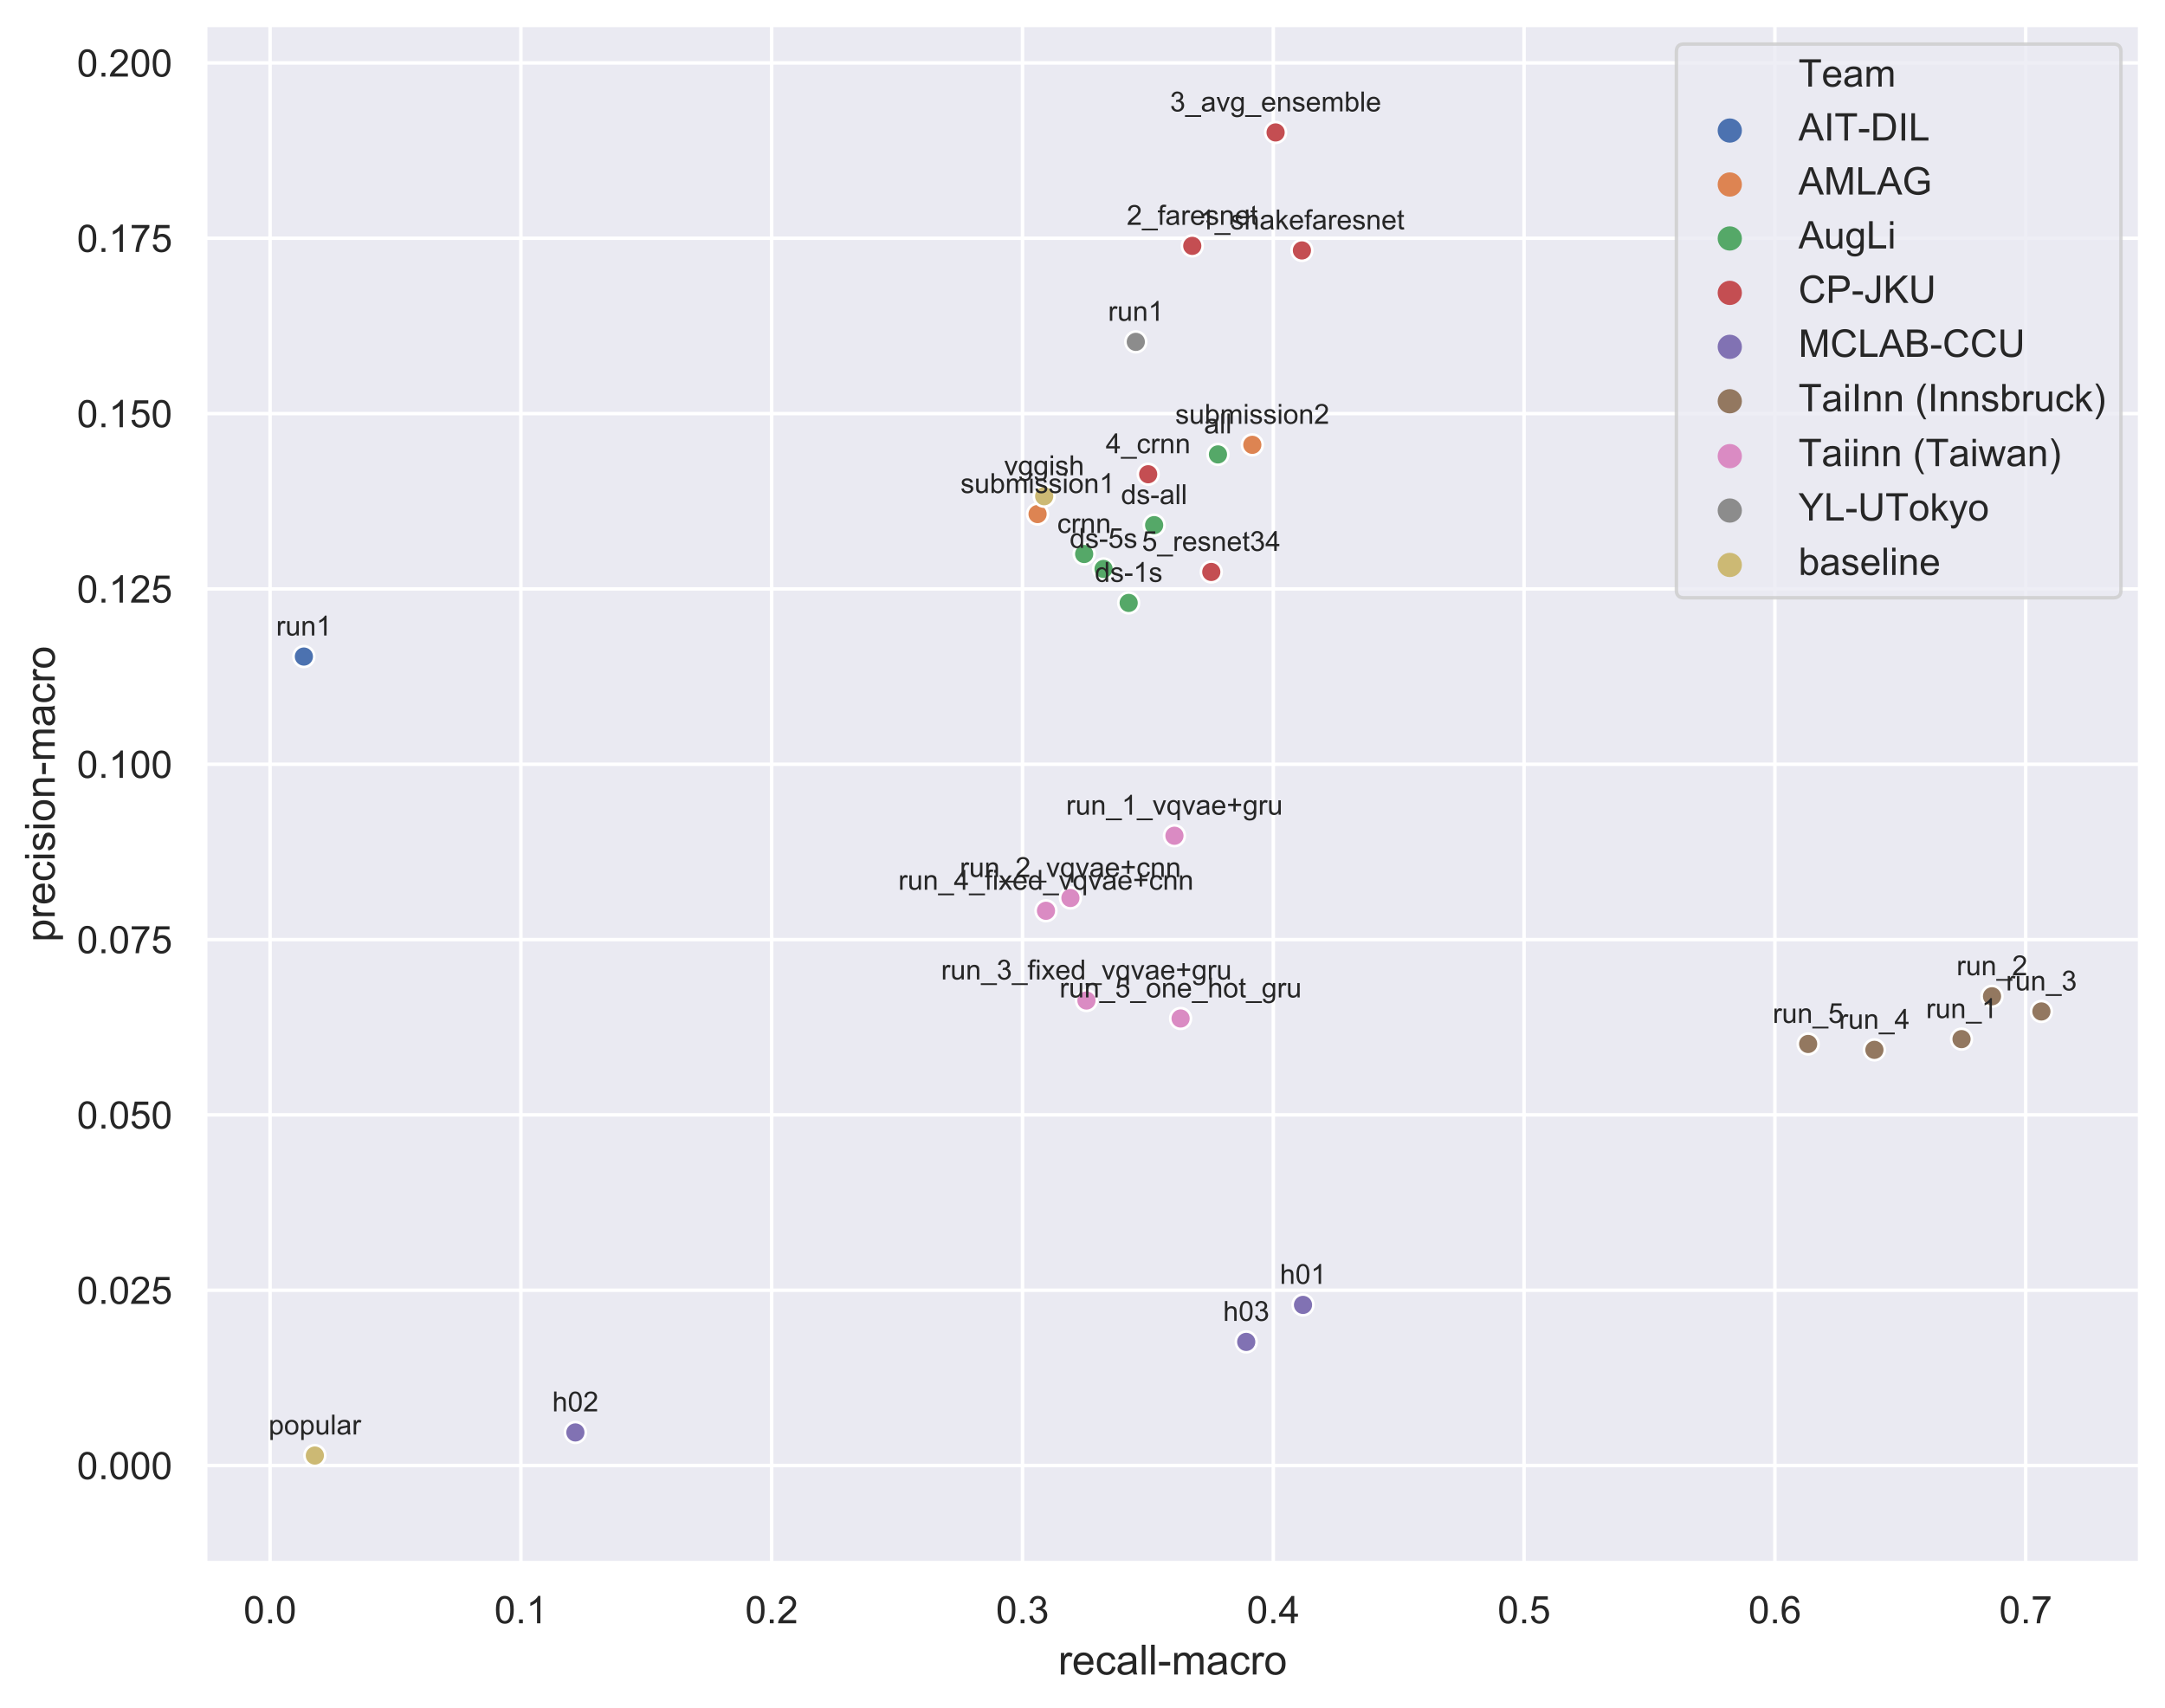 <?xml version="1.0" encoding="utf-8" standalone="no"?>
<!DOCTYPE svg PUBLIC "-//W3C//DTD SVG 1.1//EN"
  "http://www.w3.org/Graphics/SVG/1.1/DTD/svg11.dtd">
<!-- Created with matplotlib (https://matplotlib.org/) -->
<svg height="492.454pt" version="1.1" viewBox="0 0 624.398 492.454" width="624.398pt" xmlns="http://www.w3.org/2000/svg" xmlns:xlink="http://www.w3.org/1999/xlink">
 <defs>
  <style type="text/css">
*{stroke-linecap:butt;stroke-linejoin:round;}
  </style>
 </defs>
 <g id="figure_1">
  <g id="patch_1">
   <path d="M -0 492.454 
L 624.398 492.454 
L 624.398 0 
L -0 0 
z
" style="fill:#ffffff;"/>
  </g>
  <g id="axes_1">
   <g id="patch_2">
    <path d="M 59.198 450.72 
L 617.198 450.72 
L 617.198 7.2 
L 59.198 7.2 
z
" style="fill:#eaeaf2;"/>
   </g>
   <g id="matplotlib.axis_1">
    <g id="xtick_1">
     <g id="line2d_1">
      <path clip-path="url(#p4152e13dcf)" d="M 77.888 450.72 
L 77.888 7.2 
" style="fill:none;stroke:#ffffff;stroke-linecap:round;"/>
     </g>
     <g id="text_1">
      <!-- 0.0 -->
      <defs>
       <path d="M 4.156 35.297 
Q 4.156 48 6.766 55.734 
Q 9.375 63.484 14.516 67.672 
Q 19.672 71.875 27.484 71.875 
Q 33.25 71.875 37.594 69.547 
Q 41.938 67.234 44.766 62.859 
Q 47.609 58.5 49.219 52.219 
Q 50.828 45.953 50.828 35.297 
Q 50.828 22.703 48.234 14.969 
Q 45.656 7.234 40.5 3 
Q 35.359 -1.219 27.484 -1.219 
Q 17.141 -1.219 11.234 6.203 
Q 4.156 15.141 4.156 35.297 
z
M 13.188 35.297 
Q 13.188 17.672 17.312 11.828 
Q 21.438 6 27.484 6 
Q 33.547 6 37.672 11.859 
Q 41.797 17.719 41.797 35.297 
Q 41.797 52.984 37.672 58.781 
Q 33.547 64.594 27.391 64.594 
Q 21.344 64.594 17.719 59.469 
Q 13.188 52.938 13.188 35.297 
z
" id="ArialMT-48"/>
       <path d="M 9.078 0 
L 9.078 10.016 
L 19.094 10.016 
L 19.094 0 
z
" id="ArialMT-46"/>
      </defs>
      <g style="fill:#262626;" transform="translate(70.243 468.094)scale(0.11 -0.11)">
       <use xlink:href="#ArialMT-48"/>
       <use x="55.615" xlink:href="#ArialMT-46"/>
       <use x="83.398" xlink:href="#ArialMT-48"/>
      </g>
     </g>
    </g>
    <g id="xtick_2">
     <g id="line2d_2">
      <path clip-path="url(#p4152e13dcf)" d="M 150.222 450.72 
L 150.222 7.2 
" style="fill:none;stroke:#ffffff;stroke-linecap:round;"/>
     </g>
     <g id="text_2">
      <!-- 0.1 -->
      <defs>
       <path d="M 37.25 0 
L 28.469 0 
L 28.469 56 
Q 25.297 52.984 20.141 49.953 
Q 14.984 46.922 10.891 45.406 
L 10.891 53.906 
Q 18.266 57.375 23.781 62.297 
Q 29.297 67.234 31.594 71.875 
L 37.25 71.875 
z
" id="ArialMT-49"/>
      </defs>
      <g style="fill:#262626;" transform="translate(142.577 468.094)scale(0.11 -0.11)">
       <use xlink:href="#ArialMT-48"/>
       <use x="55.615" xlink:href="#ArialMT-46"/>
       <use x="83.398" xlink:href="#ArialMT-49"/>
      </g>
     </g>
    </g>
    <g id="xtick_3">
     <g id="line2d_3">
      <path clip-path="url(#p4152e13dcf)" d="M 222.556 450.72 
L 222.556 7.2 
" style="fill:none;stroke:#ffffff;stroke-linecap:round;"/>
     </g>
     <g id="text_3">
      <!-- 0.2 -->
      <defs>
       <path d="M 50.344 8.453 
L 50.344 0 
L 3.031 0 
Q 2.938 3.172 4.047 6.109 
Q 5.859 10.938 9.828 15.625 
Q 13.812 20.312 21.344 26.469 
Q 33.016 36.031 37.109 41.625 
Q 41.219 47.219 41.219 52.203 
Q 41.219 57.422 37.469 61 
Q 33.734 64.594 27.734 64.594 
Q 21.391 64.594 17.578 60.781 
Q 13.766 56.984 13.719 50.25 
L 4.688 51.172 
Q 5.609 61.281 11.656 66.578 
Q 17.719 71.875 27.938 71.875 
Q 38.234 71.875 44.234 66.156 
Q 50.25 60.453 50.25 52 
Q 50.25 47.703 48.484 43.547 
Q 46.734 39.406 42.656 34.812 
Q 38.578 30.219 29.109 22.219 
Q 21.188 15.578 18.938 13.203 
Q 16.703 10.844 15.234 8.453 
z
" id="ArialMT-50"/>
      </defs>
      <g style="fill:#262626;" transform="translate(214.911 468.094)scale(0.11 -0.11)">
       <use xlink:href="#ArialMT-48"/>
       <use x="55.615" xlink:href="#ArialMT-46"/>
       <use x="83.398" xlink:href="#ArialMT-50"/>
      </g>
     </g>
    </g>
    <g id="xtick_4">
     <g id="line2d_4">
      <path clip-path="url(#p4152e13dcf)" d="M 294.89 450.72 
L 294.89 7.2 
" style="fill:none;stroke:#ffffff;stroke-linecap:round;"/>
     </g>
     <g id="text_4">
      <!-- 0.3 -->
      <defs>
       <path d="M 4.203 18.891 
L 12.984 20.062 
Q 14.5 12.594 18.141 9.297 
Q 21.781 6 27 6 
Q 33.203 6 37.469 10.297 
Q 41.75 14.594 41.75 20.953 
Q 41.75 27 37.797 30.922 
Q 33.844 34.859 27.734 34.859 
Q 25.25 34.859 21.531 33.891 
L 22.516 41.609 
Q 23.391 41.5 23.922 41.5 
Q 29.547 41.5 34.031 44.422 
Q 38.531 47.359 38.531 53.469 
Q 38.531 58.297 35.25 61.469 
Q 31.984 64.656 26.812 64.656 
Q 21.688 64.656 18.266 61.422 
Q 14.844 58.203 13.875 51.766 
L 5.078 53.328 
Q 6.688 62.156 12.391 67.016 
Q 18.109 71.875 26.609 71.875 
Q 32.469 71.875 37.391 69.359 
Q 42.328 66.844 44.938 62.5 
Q 47.562 58.156 47.562 53.266 
Q 47.562 48.641 45.062 44.828 
Q 42.578 41.016 37.703 38.766 
Q 44.047 37.312 47.562 32.688 
Q 51.078 28.078 51.078 21.141 
Q 51.078 11.766 44.234 5.25 
Q 37.406 -1.266 26.953 -1.266 
Q 17.531 -1.266 11.297 4.344 
Q 5.078 9.969 4.203 18.891 
z
" id="ArialMT-51"/>
      </defs>
      <g style="fill:#262626;" transform="translate(287.245 468.094)scale(0.11 -0.11)">
       <use xlink:href="#ArialMT-48"/>
       <use x="55.615" xlink:href="#ArialMT-46"/>
       <use x="83.398" xlink:href="#ArialMT-51"/>
      </g>
     </g>
    </g>
    <g id="xtick_5">
     <g id="line2d_5">
      <path clip-path="url(#p4152e13dcf)" d="M 367.224 450.72 
L 367.224 7.2 
" style="fill:none;stroke:#ffffff;stroke-linecap:round;"/>
     </g>
     <g id="text_5">
      <!-- 0.4 -->
      <defs>
       <path d="M 32.328 0 
L 32.328 17.141 
L 1.266 17.141 
L 1.266 25.203 
L 33.938 71.578 
L 41.109 71.578 
L 41.109 25.203 
L 50.781 25.203 
L 50.781 17.141 
L 41.109 17.141 
L 41.109 0 
z
M 32.328 25.203 
L 32.328 57.469 
L 9.906 25.203 
z
" id="ArialMT-52"/>
      </defs>
      <g style="fill:#262626;" transform="translate(359.579 468.094)scale(0.11 -0.11)">
       <use xlink:href="#ArialMT-48"/>
       <use x="55.615" xlink:href="#ArialMT-46"/>
       <use x="83.398" xlink:href="#ArialMT-52"/>
      </g>
     </g>
    </g>
    <g id="xtick_6">
     <g id="line2d_6">
      <path clip-path="url(#p4152e13dcf)" d="M 439.558 450.72 
L 439.558 7.2 
" style="fill:none;stroke:#ffffff;stroke-linecap:round;"/>
     </g>
     <g id="text_6">
      <!-- 0.5 -->
      <defs>
       <path d="M 4.156 18.75 
L 13.375 19.531 
Q 14.406 12.797 18.141 9.391 
Q 21.875 6 27.156 6 
Q 33.5 6 37.891 10.781 
Q 42.281 15.578 42.281 23.484 
Q 42.281 31 38.062 35.344 
Q 33.844 39.703 27 39.703 
Q 22.75 39.703 19.328 37.766 
Q 15.922 35.844 13.969 32.766 
L 5.719 33.844 
L 12.641 70.609 
L 48.25 70.609 
L 48.25 62.203 
L 19.672 62.203 
L 15.828 42.969 
Q 22.266 47.469 29.344 47.469 
Q 38.719 47.469 45.156 40.969 
Q 51.609 34.469 51.609 24.266 
Q 51.609 14.547 45.953 7.469 
Q 39.062 -1.219 27.156 -1.219 
Q 17.391 -1.219 11.203 4.25 
Q 5.031 9.719 4.156 18.75 
z
" id="ArialMT-53"/>
      </defs>
      <g style="fill:#262626;" transform="translate(431.913 468.094)scale(0.11 -0.11)">
       <use xlink:href="#ArialMT-48"/>
       <use x="55.615" xlink:href="#ArialMT-46"/>
       <use x="83.398" xlink:href="#ArialMT-53"/>
      </g>
     </g>
    </g>
    <g id="xtick_7">
     <g id="line2d_7">
      <path clip-path="url(#p4152e13dcf)" d="M 511.893 450.72 
L 511.893 7.2 
" style="fill:none;stroke:#ffffff;stroke-linecap:round;"/>
     </g>
     <g id="text_7">
      <!-- 0.6 -->
      <defs>
       <path d="M 49.75 54.047 
L 41.016 53.375 
Q 39.844 58.547 37.703 60.891 
Q 34.125 64.656 28.906 64.656 
Q 24.703 64.656 21.531 62.312 
Q 17.391 59.281 14.984 53.469 
Q 12.594 47.656 12.5 36.922 
Q 15.672 41.75 20.266 44.094 
Q 24.859 46.438 29.891 46.438 
Q 38.672 46.438 44.844 39.969 
Q 51.031 33.5 51.031 23.25 
Q 51.031 16.5 48.125 10.719 
Q 45.219 4.938 40.141 1.859 
Q 35.062 -1.219 28.609 -1.219 
Q 17.625 -1.219 10.688 6.859 
Q 3.766 14.938 3.766 33.5 
Q 3.766 54.25 11.422 63.672 
Q 18.109 71.875 29.438 71.875 
Q 37.891 71.875 43.281 67.141 
Q 48.688 62.406 49.75 54.047 
z
M 13.875 23.188 
Q 13.875 18.656 15.797 14.5 
Q 17.719 10.359 21.188 8.172 
Q 24.656 6 28.469 6 
Q 34.031 6 38.031 10.484 
Q 42.047 14.984 42.047 22.703 
Q 42.047 30.125 38.078 34.391 
Q 34.125 38.672 28.125 38.672 
Q 22.172 38.672 18.016 34.391 
Q 13.875 30.125 13.875 23.188 
z
" id="ArialMT-54"/>
      </defs>
      <g style="fill:#262626;" transform="translate(504.248 468.094)scale(0.11 -0.11)">
       <use xlink:href="#ArialMT-48"/>
       <use x="55.615" xlink:href="#ArialMT-46"/>
       <use x="83.398" xlink:href="#ArialMT-54"/>
      </g>
     </g>
    </g>
    <g id="xtick_8">
     <g id="line2d_8">
      <path clip-path="url(#p4152e13dcf)" d="M 584.227 450.72 
L 584.227 7.2 
" style="fill:none;stroke:#ffffff;stroke-linecap:round;"/>
     </g>
     <g id="text_8">
      <!-- 0.7 -->
      <defs>
       <path d="M 4.734 62.203 
L 4.734 70.656 
L 51.078 70.656 
L 51.078 63.812 
Q 44.234 56.547 37.516 44.484 
Q 30.812 32.422 27.156 19.672 
Q 24.516 10.688 23.781 0 
L 14.75 0 
Q 14.891 8.453 18.062 20.406 
Q 21.234 32.375 27.172 43.484 
Q 33.109 54.594 39.797 62.203 
z
" id="ArialMT-55"/>
      </defs>
      <g style="fill:#262626;" transform="translate(576.582 468.094)scale(0.11 -0.11)">
       <use xlink:href="#ArialMT-48"/>
       <use x="55.615" xlink:href="#ArialMT-46"/>
       <use x="83.398" xlink:href="#ArialMT-55"/>
      </g>
     </g>
    </g>
    <g id="text_9">
     <!-- recall-macro -->
     <defs>
      <path d="M 6.5 0 
L 6.5 51.859 
L 14.406 51.859 
L 14.406 44 
Q 17.438 49.516 20 51.266 
Q 22.562 53.031 25.641 53.031 
Q 30.078 53.031 34.672 50.203 
L 31.641 42.047 
Q 28.422 43.953 25.203 43.953 
Q 22.312 43.953 20.016 42.219 
Q 17.719 40.484 16.75 37.406 
Q 15.281 32.719 15.281 27.156 
L 15.281 0 
z
" id="ArialMT-114"/>
      <path d="M 42.094 16.703 
L 51.172 15.578 
Q 49.031 7.625 43.219 3.219 
Q 37.406 -1.172 28.375 -1.172 
Q 17 -1.172 10.328 5.828 
Q 3.656 12.844 3.656 25.484 
Q 3.656 38.578 10.391 45.797 
Q 17.141 53.031 27.875 53.031 
Q 38.281 53.031 44.875 45.953 
Q 51.469 38.875 51.469 26.031 
Q 51.469 25.25 51.422 23.688 
L 12.75 23.688 
Q 13.234 15.141 17.578 10.594 
Q 21.922 6.062 28.422 6.062 
Q 33.25 6.062 36.672 8.594 
Q 40.094 11.141 42.094 16.703 
z
M 13.234 30.906 
L 42.188 30.906 
Q 41.609 37.453 38.875 40.719 
Q 34.672 45.797 27.984 45.797 
Q 21.922 45.797 17.797 41.75 
Q 13.672 37.703 13.234 30.906 
z
" id="ArialMT-101"/>
      <path d="M 40.438 19 
L 49.078 17.875 
Q 47.656 8.938 41.812 3.875 
Q 35.984 -1.172 27.484 -1.172 
Q 16.844 -1.172 10.375 5.781 
Q 3.906 12.75 3.906 25.734 
Q 3.906 34.125 6.688 40.422 
Q 9.469 46.734 15.156 49.875 
Q 20.844 53.031 27.547 53.031 
Q 35.984 53.031 41.359 48.75 
Q 46.734 44.484 48.25 36.625 
L 39.703 35.297 
Q 38.484 40.531 35.375 43.156 
Q 32.281 45.797 27.875 45.797 
Q 21.234 45.797 17.078 41.031 
Q 12.938 36.281 12.938 25.984 
Q 12.938 15.531 16.938 10.797 
Q 20.953 6.062 27.391 6.062 
Q 32.562 6.062 36.031 9.234 
Q 39.5 12.406 40.438 19 
z
" id="ArialMT-99"/>
      <path d="M 40.438 6.391 
Q 35.547 2.25 31.031 0.531 
Q 26.516 -1.172 21.344 -1.172 
Q 12.797 -1.172 8.203 3 
Q 3.609 7.172 3.609 13.672 
Q 3.609 17.484 5.344 20.625 
Q 7.078 23.781 9.891 25.688 
Q 12.703 27.594 16.219 28.562 
Q 18.797 29.25 24.031 29.891 
Q 34.672 31.156 39.703 32.906 
Q 39.75 34.719 39.75 35.203 
Q 39.75 40.578 37.25 42.781 
Q 33.891 45.75 27.25 45.75 
Q 21.047 45.75 18.094 43.578 
Q 15.141 41.406 13.719 35.891 
L 5.125 37.062 
Q 6.297 42.578 8.984 45.969 
Q 11.672 49.359 16.75 51.188 
Q 21.828 53.031 28.516 53.031 
Q 35.156 53.031 39.297 51.469 
Q 43.453 49.906 45.406 47.531 
Q 47.359 45.172 48.141 41.547 
Q 48.578 39.312 48.578 33.453 
L 48.578 21.734 
Q 48.578 9.469 49.141 6.219 
Q 49.703 2.984 51.375 0 
L 42.188 0 
Q 40.828 2.734 40.438 6.391 
z
M 39.703 26.031 
Q 34.906 24.078 25.344 22.703 
Q 19.922 21.922 17.672 20.938 
Q 15.438 19.969 14.203 18.094 
Q 12.984 16.219 12.984 13.922 
Q 12.984 10.406 15.641 8.062 
Q 18.312 5.719 23.438 5.719 
Q 28.516 5.719 32.469 7.938 
Q 36.422 10.156 38.281 14.016 
Q 39.703 17 39.703 22.797 
z
" id="ArialMT-97"/>
      <path d="M 6.391 0 
L 6.391 71.578 
L 15.188 71.578 
L 15.188 0 
z
" id="ArialMT-108"/>
      <path d="M 3.172 21.484 
L 3.172 30.328 
L 30.172 30.328 
L 30.172 21.484 
z
" id="ArialMT-45"/>
      <path d="M 6.594 0 
L 6.594 51.859 
L 14.453 51.859 
L 14.453 44.578 
Q 16.891 48.391 20.938 50.703 
Q 25 53.031 30.172 53.031 
Q 35.938 53.031 39.625 50.641 
Q 43.312 48.25 44.828 43.953 
Q 50.984 53.031 60.844 53.031 
Q 68.562 53.031 72.703 48.75 
Q 76.859 44.484 76.859 35.594 
L 76.859 0 
L 68.109 0 
L 68.109 32.672 
Q 68.109 37.938 67.25 40.25 
Q 66.406 42.578 64.156 43.984 
Q 61.922 45.406 58.891 45.406 
Q 53.422 45.406 49.797 41.766 
Q 46.188 38.141 46.188 30.125 
L 46.188 0 
L 37.406 0 
L 37.406 33.688 
Q 37.406 39.547 35.25 42.469 
Q 33.109 45.406 28.219 45.406 
Q 24.516 45.406 21.359 43.453 
Q 18.219 41.5 16.797 37.734 
Q 15.375 33.984 15.375 26.906 
L 15.375 0 
z
" id="ArialMT-109"/>
      <path d="M 3.328 25.922 
Q 3.328 40.328 11.328 47.266 
Q 18.016 53.031 27.641 53.031 
Q 38.328 53.031 45.109 46.016 
Q 51.906 39.016 51.906 26.656 
Q 51.906 16.656 48.906 10.906 
Q 45.906 5.172 40.156 2 
Q 34.422 -1.172 27.641 -1.172 
Q 16.75 -1.172 10.031 5.812 
Q 3.328 12.797 3.328 25.922 
z
M 12.359 25.922 
Q 12.359 15.969 16.703 11.016 
Q 21.047 6.062 27.641 6.062 
Q 34.188 6.062 38.531 11.031 
Q 42.875 16.016 42.875 26.219 
Q 42.875 35.844 38.5 40.797 
Q 34.125 45.75 27.641 45.75 
Q 21.047 45.75 16.703 40.812 
Q 12.359 35.891 12.359 25.922 
z
" id="ArialMT-111"/>
     </defs>
     <g style="fill:#262626;" transform="translate(305.195 482.869)scale(0.12 -0.12)">
      <use xlink:href="#ArialMT-114"/>
      <use x="33.301" xlink:href="#ArialMT-101"/>
      <use x="88.916" xlink:href="#ArialMT-99"/>
      <use x="138.916" xlink:href="#ArialMT-97"/>
      <use x="194.531" xlink:href="#ArialMT-108"/>
      <use x="216.748" xlink:href="#ArialMT-108"/>
      <use x="238.965" xlink:href="#ArialMT-45"/>
      <use x="272.266" xlink:href="#ArialMT-109"/>
      <use x="355.566" xlink:href="#ArialMT-97"/>
      <use x="411.182" xlink:href="#ArialMT-99"/>
      <use x="461.182" xlink:href="#ArialMT-114"/>
      <use x="494.482" xlink:href="#ArialMT-111"/>
     </g>
    </g>
   </g>
   <g id="matplotlib.axis_2">
    <g id="ytick_1">
     <g id="line2d_9">
      <path clip-path="url(#p4152e13dcf)" d="M 59.198 422.612 
L 617.198 422.612 
" style="fill:none;stroke:#ffffff;stroke-linecap:round;"/>
     </g>
     <g id="text_10">
      <!-- 0.000 -->
      <g style="fill:#262626;" transform="translate(22.174 426.549)scale(0.11 -0.11)">
       <use xlink:href="#ArialMT-48"/>
       <use x="55.615" xlink:href="#ArialMT-46"/>
       <use x="83.398" xlink:href="#ArialMT-48"/>
       <use x="139.014" xlink:href="#ArialMT-48"/>
       <use x="194.629" xlink:href="#ArialMT-48"/>
      </g>
     </g>
    </g>
    <g id="ytick_2">
     <g id="line2d_10">
      <path clip-path="url(#p4152e13dcf)" d="M 59.198 372.054 
L 617.198 372.054 
" style="fill:none;stroke:#ffffff;stroke-linecap:round;"/>
     </g>
     <g id="text_11">
      <!-- 0.025 -->
      <g style="fill:#262626;" transform="translate(22.174 375.991)scale(0.11 -0.11)">
       <use xlink:href="#ArialMT-48"/>
       <use x="55.615" xlink:href="#ArialMT-46"/>
       <use x="83.398" xlink:href="#ArialMT-48"/>
       <use x="139.014" xlink:href="#ArialMT-50"/>
       <use x="194.629" xlink:href="#ArialMT-53"/>
      </g>
     </g>
    </g>
    <g id="ytick_3">
     <g id="line2d_11">
      <path clip-path="url(#p4152e13dcf)" d="M 59.198 321.496 
L 617.198 321.496 
" style="fill:none;stroke:#ffffff;stroke-linecap:round;"/>
     </g>
     <g id="text_12">
      <!-- 0.050 -->
      <g style="fill:#262626;" transform="translate(22.174 325.433)scale(0.11 -0.11)">
       <use xlink:href="#ArialMT-48"/>
       <use x="55.615" xlink:href="#ArialMT-46"/>
       <use x="83.398" xlink:href="#ArialMT-48"/>
       <use x="139.014" xlink:href="#ArialMT-53"/>
       <use x="194.629" xlink:href="#ArialMT-48"/>
      </g>
     </g>
    </g>
    <g id="ytick_4">
     <g id="line2d_12">
      <path clip-path="url(#p4152e13dcf)" d="M 59.198 270.938 
L 617.198 270.938 
" style="fill:none;stroke:#ffffff;stroke-linecap:round;"/>
     </g>
     <g id="text_13">
      <!-- 0.075 -->
      <g style="fill:#262626;" transform="translate(22.174 274.875)scale(0.11 -0.11)">
       <use xlink:href="#ArialMT-48"/>
       <use x="55.615" xlink:href="#ArialMT-46"/>
       <use x="83.398" xlink:href="#ArialMT-48"/>
       <use x="139.014" xlink:href="#ArialMT-55"/>
       <use x="194.629" xlink:href="#ArialMT-53"/>
      </g>
     </g>
    </g>
    <g id="ytick_5">
     <g id="line2d_13">
      <path clip-path="url(#p4152e13dcf)" d="M 59.198 220.38 
L 617.198 220.38 
" style="fill:none;stroke:#ffffff;stroke-linecap:round;"/>
     </g>
     <g id="text_14">
      <!-- 0.100 -->
      <g style="fill:#262626;" transform="translate(22.174 224.317)scale(0.11 -0.11)">
       <use xlink:href="#ArialMT-48"/>
       <use x="55.615" xlink:href="#ArialMT-46"/>
       <use x="83.398" xlink:href="#ArialMT-49"/>
       <use x="139.014" xlink:href="#ArialMT-48"/>
       <use x="194.629" xlink:href="#ArialMT-48"/>
      </g>
     </g>
    </g>
    <g id="ytick_6">
     <g id="line2d_14">
      <path clip-path="url(#p4152e13dcf)" d="M 59.198 169.822 
L 617.198 169.822 
" style="fill:none;stroke:#ffffff;stroke-linecap:round;"/>
     </g>
     <g id="text_15">
      <!-- 0.125 -->
      <g style="fill:#262626;" transform="translate(22.174 173.759)scale(0.11 -0.11)">
       <use xlink:href="#ArialMT-48"/>
       <use x="55.615" xlink:href="#ArialMT-46"/>
       <use x="83.398" xlink:href="#ArialMT-49"/>
       <use x="139.014" xlink:href="#ArialMT-50"/>
       <use x="194.629" xlink:href="#ArialMT-53"/>
      </g>
     </g>
    </g>
    <g id="ytick_7">
     <g id="line2d_15">
      <path clip-path="url(#p4152e13dcf)" d="M 59.198 119.264 
L 617.198 119.264 
" style="fill:none;stroke:#ffffff;stroke-linecap:round;"/>
     </g>
     <g id="text_16">
      <!-- 0.150 -->
      <g style="fill:#262626;" transform="translate(22.174 123.201)scale(0.11 -0.11)">
       <use xlink:href="#ArialMT-48"/>
       <use x="55.615" xlink:href="#ArialMT-46"/>
       <use x="83.398" xlink:href="#ArialMT-49"/>
       <use x="139.014" xlink:href="#ArialMT-53"/>
       <use x="194.629" xlink:href="#ArialMT-48"/>
      </g>
     </g>
    </g>
    <g id="ytick_8">
     <g id="line2d_16">
      <path clip-path="url(#p4152e13dcf)" d="M 59.198 68.707 
L 617.198 68.707 
" style="fill:none;stroke:#ffffff;stroke-linecap:round;"/>
     </g>
     <g id="text_17">
      <!-- 0.175 -->
      <g style="fill:#262626;" transform="translate(22.174 72.643)scale(0.11 -0.11)">
       <use xlink:href="#ArialMT-48"/>
       <use x="55.615" xlink:href="#ArialMT-46"/>
       <use x="83.398" xlink:href="#ArialMT-49"/>
       <use x="139.014" xlink:href="#ArialMT-55"/>
       <use x="194.629" xlink:href="#ArialMT-53"/>
      </g>
     </g>
    </g>
    <g id="ytick_9">
     <g id="line2d_17">
      <path clip-path="url(#p4152e13dcf)" d="M 59.198 18.149 
L 617.198 18.149 
" style="fill:none;stroke:#ffffff;stroke-linecap:round;"/>
     </g>
     <g id="text_18">
      <!-- 0.200 -->
      <g style="fill:#262626;" transform="translate(22.174 22.085)scale(0.11 -0.11)">
       <use xlink:href="#ArialMT-48"/>
       <use x="55.615" xlink:href="#ArialMT-46"/>
       <use x="83.398" xlink:href="#ArialMT-50"/>
       <use x="139.014" xlink:href="#ArialMT-48"/>
       <use x="194.629" xlink:href="#ArialMT-48"/>
      </g>
     </g>
    </g>
    <g id="text_19">
     <!-- precision-macro -->
     <defs>
      <path d="M 6.594 -19.875 
L 6.594 51.859 
L 14.594 51.859 
L 14.594 45.125 
Q 17.438 49.078 21 51.047 
Q 24.562 53.031 29.641 53.031 
Q 36.281 53.031 41.359 49.609 
Q 46.438 46.188 49.016 39.953 
Q 51.609 33.734 51.609 26.312 
Q 51.609 18.359 48.75 11.984 
Q 45.906 5.609 40.453 2.219 
Q 35.016 -1.172 29 -1.172 
Q 24.609 -1.172 21.109 0.688 
Q 17.625 2.547 15.375 5.375 
L 15.375 -19.875 
z
M 14.547 25.641 
Q 14.547 15.625 18.594 10.844 
Q 22.656 6.062 28.422 6.062 
Q 34.281 6.062 38.453 11.016 
Q 42.625 15.969 42.625 26.375 
Q 42.625 36.281 38.547 41.203 
Q 34.469 46.141 28.812 46.141 
Q 23.188 46.141 18.859 40.891 
Q 14.547 35.641 14.547 25.641 
z
" id="ArialMT-112"/>
      <path d="M 6.641 61.469 
L 6.641 71.578 
L 15.438 71.578 
L 15.438 61.469 
z
M 6.641 0 
L 6.641 51.859 
L 15.438 51.859 
L 15.438 0 
z
" id="ArialMT-105"/>
      <path d="M 3.078 15.484 
L 11.766 16.844 
Q 12.5 11.625 15.844 8.844 
Q 19.188 6.062 25.203 6.062 
Q 31.25 6.062 34.172 8.516 
Q 37.109 10.984 37.109 14.312 
Q 37.109 17.281 34.516 19 
Q 32.719 20.172 25.531 21.969 
Q 15.875 24.422 12.141 26.203 
Q 8.406 27.984 6.469 31.125 
Q 4.547 34.281 4.547 38.094 
Q 4.547 41.547 6.125 44.5 
Q 7.719 47.469 10.453 49.422 
Q 12.5 50.922 16.031 51.969 
Q 19.578 53.031 23.641 53.031 
Q 29.734 53.031 34.344 51.266 
Q 38.969 49.516 41.156 46.5 
Q 43.359 43.5 44.188 38.484 
L 35.594 37.312 
Q 35.016 41.312 32.203 43.547 
Q 29.391 45.797 24.266 45.797 
Q 18.219 45.797 15.625 43.797 
Q 13.031 41.797 13.031 39.109 
Q 13.031 37.406 14.109 36.031 
Q 15.188 34.625 17.484 33.688 
Q 18.797 33.203 25.25 31.453 
Q 34.578 28.953 38.25 27.359 
Q 41.938 25.781 44.031 22.75 
Q 46.141 19.734 46.141 15.234 
Q 46.141 10.844 43.578 6.953 
Q 41.016 3.078 36.172 0.953 
Q 31.344 -1.172 25.25 -1.172 
Q 15.141 -1.172 9.844 3.031 
Q 4.547 7.234 3.078 15.484 
z
" id="ArialMT-115"/>
      <path d="M 6.594 0 
L 6.594 51.859 
L 14.5 51.859 
L 14.5 44.484 
Q 20.219 53.031 31 53.031 
Q 35.688 53.031 39.625 51.344 
Q 43.562 49.656 45.516 46.922 
Q 47.469 44.188 48.25 40.438 
Q 48.734 37.984 48.734 31.891 
L 48.734 0 
L 39.938 0 
L 39.938 31.547 
Q 39.938 36.922 38.906 39.578 
Q 37.891 42.234 35.281 43.812 
Q 32.672 45.406 29.156 45.406 
Q 23.531 45.406 19.453 41.844 
Q 15.375 38.281 15.375 28.328 
L 15.375 0 
z
" id="ArialMT-110"/>
     </defs>
     <g style="fill:#262626;" transform="translate(15.789 271.637)rotate(-90)scale(0.12 -0.12)">
      <use xlink:href="#ArialMT-112"/>
      <use x="55.615" xlink:href="#ArialMT-114"/>
      <use x="88.916" xlink:href="#ArialMT-101"/>
      <use x="144.531" xlink:href="#ArialMT-99"/>
      <use x="194.531" xlink:href="#ArialMT-105"/>
      <use x="216.748" xlink:href="#ArialMT-115"/>
      <use x="266.748" xlink:href="#ArialMT-105"/>
      <use x="288.965" xlink:href="#ArialMT-111"/>
      <use x="344.58" xlink:href="#ArialMT-110"/>
      <use x="400.195" xlink:href="#ArialMT-45"/>
      <use x="433.496" xlink:href="#ArialMT-109"/>
      <use x="516.797" xlink:href="#ArialMT-97"/>
      <use x="572.412" xlink:href="#ArialMT-99"/>
      <use x="622.412" xlink:href="#ArialMT-114"/>
      <use x="655.713" xlink:href="#ArialMT-111"/>
     </g>
    </g>
   </g>
   <g id="PathCollection_1">
    <defs>
     <path d="M 0 3 
C 0.796 3 1.559 2.684 2.121 2.121 
C 2.684 1.559 3 0.796 3 0 
C 3 -0.796 2.684 -1.559 2.121 -2.121 
C 1.559 -2.684 0.796 -3 0 -3 
C -0.796 -3 -1.559 -2.684 -2.121 -2.121 
C -2.684 -1.559 -3 -0.796 -3 0 
C -3 0.796 -2.684 1.559 -2.121 2.121 
C -1.559 2.684 -0.796 3 0 3 
z
" id="C0_0_8f105f1707"/>
    </defs>
    <g clip-path="url(#p4152e13dcf)">
     <use style="fill:#4c72b0;stroke:#ffffff;stroke-width:0.75;" x="87.642" xlink:href="#C0_0_8f105f1707" y="189.328"/>
    </g>
    <g clip-path="url(#p4152e13dcf)">
     <use style="fill:#dd8452;stroke:#ffffff;stroke-width:0.75;" x="299.241" xlink:href="#C0_0_8f105f1707" y="148.238"/>
    </g>
    <g clip-path="url(#p4152e13dcf)">
     <use style="fill:#dd8452;stroke:#ffffff;stroke-width:0.75;" x="361.177" xlink:href="#C0_0_8f105f1707" y="128.274"/>
    </g>
    <g clip-path="url(#p4152e13dcf)">
     <use style="fill:#55a868;stroke:#ffffff;stroke-width:0.75;" x="351.265" xlink:href="#C0_0_8f105f1707" y="131.038"/>
    </g>
    <g clip-path="url(#p4152e13dcf)">
     <use style="fill:#55a868;stroke:#ffffff;stroke-width:0.75;" x="312.678" xlink:href="#C0_0_8f105f1707" y="159.759"/>
    </g>
    <g clip-path="url(#p4152e13dcf)">
     <use style="fill:#55a868;stroke:#ffffff;stroke-width:0.75;" x="325.516" xlink:href="#C0_0_8f105f1707" y="173.861"/>
    </g>
    <g clip-path="url(#p4152e13dcf)">
     <use style="fill:#55a868;stroke:#ffffff;stroke-width:0.75;" x="318.274" xlink:href="#C0_0_8f105f1707" y="164.061"/>
    </g>
    <g clip-path="url(#p4152e13dcf)">
     <use style="fill:#55a868;stroke:#ffffff;stroke-width:0.75;" x="332.861" xlink:href="#C0_0_8f105f1707" y="151.431"/>
    </g>
    <g clip-path="url(#p4152e13dcf)">
     <use style="fill:#c44e52;stroke:#ffffff;stroke-width:0.75;" x="375.483" xlink:href="#C0_0_8f105f1707" y="72.215"/>
    </g>
    <g clip-path="url(#p4152e13dcf)">
     <use style="fill:#c44e52;stroke:#ffffff;stroke-width:0.75;" x="343.855" xlink:href="#C0_0_8f105f1707" y="70.901"/>
    </g>
    <g clip-path="url(#p4152e13dcf)">
     <use style="fill:#c44e52;stroke:#ffffff;stroke-width:0.75;" x="367.893" xlink:href="#C0_0_8f105f1707" y="38.194"/>
    </g>
    <g clip-path="url(#p4152e13dcf)">
     <use style="fill:#c44e52;stroke:#ffffff;stroke-width:0.75;" x="331.138" xlink:href="#C0_0_8f105f1707" y="136.753"/>
    </g>
    <g clip-path="url(#p4152e13dcf)">
     <use style="fill:#c44e52;stroke:#ffffff;stroke-width:0.75;" x="349.34" xlink:href="#C0_0_8f105f1707" y="164.93"/>
    </g>
    <g clip-path="url(#p4152e13dcf)">
     <use style="fill:#8172b3;stroke:#ffffff;stroke-width:0.75;" x="375.797" xlink:href="#C0_0_8f105f1707" y="376.289"/>
    </g>
    <g clip-path="url(#p4152e13dcf)">
     <use style="fill:#8172b3;stroke:#ffffff;stroke-width:0.75;" x="165.945" xlink:href="#C0_0_8f105f1707" y="413.065"/>
    </g>
    <g clip-path="url(#p4152e13dcf)">
     <use style="fill:#8172b3;stroke:#ffffff;stroke-width:0.75;" x="359.419" xlink:href="#C0_0_8f105f1707" y="386.959"/>
    </g>
    <g clip-path="url(#p4152e13dcf)">
     <use style="fill:#937860;stroke:#ffffff;stroke-width:0.75;" x="565.718" xlink:href="#C0_0_8f105f1707" y="299.643"/>
    </g>
    <g clip-path="url(#p4152e13dcf)">
     <use style="fill:#937860;stroke:#ffffff;stroke-width:0.75;" x="574.511" xlink:href="#C0_0_8f105f1707" y="287.291"/>
    </g>
    <g clip-path="url(#p4152e13dcf)">
     <use style="fill:#937860;stroke:#ffffff;stroke-width:0.75;" x="588.755" xlink:href="#C0_0_8f105f1707" y="291.667"/>
    </g>
    <g clip-path="url(#p4152e13dcf)">
     <use style="fill:#937860;stroke:#ffffff;stroke-width:0.75;" x="540.591" xlink:href="#C0_0_8f105f1707" y="302.737"/>
    </g>
    <g clip-path="url(#p4152e13dcf)">
     <use style="fill:#937860;stroke:#ffffff;stroke-width:0.75;" x="521.478" xlink:href="#C0_0_8f105f1707" y="301.044"/>
    </g>
    <g clip-path="url(#p4152e13dcf)">
     <use style="fill:#da8bc3;stroke:#ffffff;stroke-width:0.75;" x="338.717" xlink:href="#C0_0_8f105f1707" y="240.998"/>
    </g>
    <g clip-path="url(#p4152e13dcf)">
     <use style="fill:#da8bc3;stroke:#ffffff;stroke-width:0.75;" x="308.716" xlink:href="#C0_0_8f105f1707" y="258.948"/>
    </g>
    <g clip-path="url(#p4152e13dcf)">
     <use style="fill:#da8bc3;stroke:#ffffff;stroke-width:0.75;" x="313.339" xlink:href="#C0_0_8f105f1707" y="288.518"/>
    </g>
    <g clip-path="url(#p4152e13dcf)">
     <use style="fill:#da8bc3;stroke:#ffffff;stroke-width:0.75;" x="301.666" xlink:href="#C0_0_8f105f1707" y="262.637"/>
    </g>
    <g clip-path="url(#p4152e13dcf)">
     <use style="fill:#da8bc3;stroke:#ffffff;stroke-width:0.75;" x="340.49" xlink:href="#C0_0_8f105f1707" y="293.697"/>
    </g>
    <g clip-path="url(#p4152e13dcf)">
     <use style="fill:#8c8c8c;stroke:#ffffff;stroke-width:0.75;" x="327.571" xlink:href="#C0_0_8f105f1707" y="98.582"/>
    </g>
    <g clip-path="url(#p4152e13dcf)">
     <use style="fill:#ccb974;stroke:#ffffff;stroke-width:0.75;" x="90.805" xlink:href="#C0_0_8f105f1707" y="419.726"/>
    </g>
    <g clip-path="url(#p4152e13dcf)">
     <use style="fill:#ccb974;stroke:#ffffff;stroke-width:0.75;" x="301.147" xlink:href="#C0_0_8f105f1707" y="143.095"/>
    </g>
   </g>
   <g id="PathCollection_2"/>
   <g id="PathCollection_3"/>
   <g id="PathCollection_4"/>
   <g id="PathCollection_5"/>
   <g id="PathCollection_6"/>
   <g id="PathCollection_7"/>
   <g id="PathCollection_8"/>
   <g id="PathCollection_9"/>
   <g id="PathCollection_10"/>
   <g id="PathCollection_11"/>
   <g id="patch_3">
    <path d="M 59.198 450.72 
L 59.198 7.2 
" style="fill:none;stroke:#ffffff;stroke-linecap:square;stroke-linejoin:miter;stroke-width:1.25;"/>
   </g>
   <g id="patch_4">
    <path d="M 617.198 450.72 
L 617.198 7.2 
" style="fill:none;stroke:#ffffff;stroke-linecap:square;stroke-linejoin:miter;stroke-width:1.25;"/>
   </g>
   <g id="patch_5">
    <path d="M 59.198 450.72 
L 617.198 450.72 
" style="fill:none;stroke:#ffffff;stroke-linecap:square;stroke-linejoin:miter;stroke-width:1.25;"/>
   </g>
   <g id="patch_6">
    <path d="M 59.198 7.2 
L 617.198 7.2 
" style="fill:none;stroke:#ffffff;stroke-linecap:square;stroke-linejoin:miter;stroke-width:1.25;"/>
   </g>
   <g id="text_20">
    <!-- run1 -->
    <defs>
     <path d="M 40.578 0 
L 40.578 7.625 
Q 34.516 -1.172 24.125 -1.172 
Q 19.531 -1.172 15.547 0.578 
Q 11.578 2.344 9.641 5 
Q 7.719 7.672 6.938 11.531 
Q 6.391 14.109 6.391 19.734 
L 6.391 51.859 
L 15.188 51.859 
L 15.188 23.094 
Q 15.188 16.219 15.719 13.812 
Q 16.547 10.359 19.234 8.375 
Q 21.922 6.391 25.875 6.391 
Q 29.828 6.391 33.297 8.422 
Q 36.766 10.453 38.203 13.938 
Q 39.656 17.438 39.656 24.078 
L 39.656 51.859 
L 48.438 51.859 
L 48.438 0 
z
" id="ArialMT-117"/>
    </defs>
    <g style="fill:#262626;" transform="translate(79.637 183.261)scale(0.08 -0.08)">
     <use xlink:href="#ArialMT-114"/>
     <use x="33.301" xlink:href="#ArialMT-117"/>
     <use x="88.916" xlink:href="#ArialMT-110"/>
     <use x="144.531" xlink:href="#ArialMT-49"/>
    </g>
   </g>
   <g id="text_21">
    <!-- submission1 -->
    <defs>
     <path d="M 14.703 0 
L 6.547 0 
L 6.547 71.578 
L 15.328 71.578 
L 15.328 46.047 
Q 20.906 53.031 29.547 53.031 
Q 34.328 53.031 38.594 51.094 
Q 42.875 49.172 45.625 45.672 
Q 48.391 42.188 49.953 37.25 
Q 51.516 32.328 51.516 26.703 
Q 51.516 13.375 44.922 6.094 
Q 38.328 -1.172 29.109 -1.172 
Q 19.922 -1.172 14.703 6.5 
z
M 14.594 26.312 
Q 14.594 17 17.141 12.844 
Q 21.297 6.062 28.375 6.062 
Q 34.125 6.062 38.328 11.062 
Q 42.531 16.062 42.531 25.984 
Q 42.531 36.141 38.5 40.969 
Q 34.469 45.797 28.766 45.797 
Q 23 45.797 18.797 40.797 
Q 14.594 35.797 14.594 26.312 
z
" id="ArialMT-98"/>
    </defs>
    <g style="fill:#262626;" transform="translate(277.01 142.171)scale(0.08 -0.08)">
     <use xlink:href="#ArialMT-115"/>
     <use x="50" xlink:href="#ArialMT-117"/>
     <use x="105.615" xlink:href="#ArialMT-98"/>
     <use x="161.23" xlink:href="#ArialMT-109"/>
     <use x="244.531" xlink:href="#ArialMT-105"/>
     <use x="266.748" xlink:href="#ArialMT-115"/>
     <use x="316.748" xlink:href="#ArialMT-115"/>
     <use x="366.748" xlink:href="#ArialMT-105"/>
     <use x="388.965" xlink:href="#ArialMT-111"/>
     <use x="444.58" xlink:href="#ArialMT-110"/>
     <use x="500.195" xlink:href="#ArialMT-49"/>
    </g>
   </g>
   <g id="text_22">
    <!-- submission2 -->
    <g style="fill:#262626;" transform="translate(338.946 122.207)scale(0.08 -0.08)">
     <use xlink:href="#ArialMT-115"/>
     <use x="50" xlink:href="#ArialMT-117"/>
     <use x="105.615" xlink:href="#ArialMT-98"/>
     <use x="161.23" xlink:href="#ArialMT-109"/>
     <use x="244.531" xlink:href="#ArialMT-105"/>
     <use x="266.748" xlink:href="#ArialMT-115"/>
     <use x="316.748" xlink:href="#ArialMT-115"/>
     <use x="366.748" xlink:href="#ArialMT-105"/>
     <use x="388.965" xlink:href="#ArialMT-111"/>
     <use x="444.58" xlink:href="#ArialMT-110"/>
     <use x="500.195" xlink:href="#ArialMT-50"/>
    </g>
   </g>
   <g id="text_23">
    <!-- all -->
    <g style="fill:#262626;" transform="translate(347.263 124.971)scale(0.08 -0.08)">
     <use xlink:href="#ArialMT-97"/>
     <use x="55.615" xlink:href="#ArialMT-108"/>
     <use x="77.832" xlink:href="#ArialMT-108"/>
    </g>
   </g>
   <g id="text_24">
    <!-- crnn -->
    <g style="fill:#262626;" transform="translate(304.897 153.692)scale(0.08 -0.08)">
     <use xlink:href="#ArialMT-99"/>
     <use x="50" xlink:href="#ArialMT-114"/>
     <use x="83.301" xlink:href="#ArialMT-110"/>
     <use x="138.916" xlink:href="#ArialMT-110"/>
    </g>
   </g>
   <g id="text_25">
    <!-- ds-1s -->
    <defs>
     <path d="M 40.234 0 
L 40.234 6.547 
Q 35.297 -1.172 25.734 -1.172 
Q 19.531 -1.172 14.328 2.25 
Q 9.125 5.672 6.266 11.797 
Q 3.422 17.922 3.422 25.875 
Q 3.422 33.641 6 39.969 
Q 8.594 46.297 13.766 49.656 
Q 18.953 53.031 25.344 53.031 
Q 30.031 53.031 33.688 51.047 
Q 37.359 49.078 39.656 45.906 
L 39.656 71.578 
L 48.391 71.578 
L 48.391 0 
z
M 12.453 25.875 
Q 12.453 15.922 16.641 10.984 
Q 20.844 6.062 26.562 6.062 
Q 32.328 6.062 36.344 10.766 
Q 40.375 15.484 40.375 25.141 
Q 40.375 35.797 36.266 40.766 
Q 32.172 45.75 26.172 45.75 
Q 20.312 45.75 16.375 40.969 
Q 12.453 36.188 12.453 25.875 
z
" id="ArialMT-100"/>
    </defs>
    <g style="fill:#262626;" transform="translate(315.736 167.794)scale(0.08 -0.08)">
     <use xlink:href="#ArialMT-100"/>
     <use x="55.615" xlink:href="#ArialMT-115"/>
     <use x="105.615" xlink:href="#ArialMT-45"/>
     <use x="138.916" xlink:href="#ArialMT-49"/>
     <use x="194.531" xlink:href="#ArialMT-115"/>
    </g>
   </g>
   <g id="text_26">
    <!-- ds-5s -->
    <g style="fill:#262626;" transform="translate(308.493 157.994)scale(0.08 -0.08)">
     <use xlink:href="#ArialMT-100"/>
     <use x="55.615" xlink:href="#ArialMT-115"/>
     <use x="105.615" xlink:href="#ArialMT-45"/>
     <use x="138.916" xlink:href="#ArialMT-53"/>
     <use x="194.531" xlink:href="#ArialMT-115"/>
    </g>
   </g>
   <g id="text_27">
    <!-- ds-all -->
    <g style="fill:#262626;" transform="translate(323.303 145.364)scale(0.08 -0.08)">
     <use xlink:href="#ArialMT-100"/>
     <use x="55.615" xlink:href="#ArialMT-115"/>
     <use x="105.615" xlink:href="#ArialMT-45"/>
     <use x="138.916" xlink:href="#ArialMT-97"/>
     <use x="194.531" xlink:href="#ArialMT-108"/>
     <use x="216.748" xlink:href="#ArialMT-108"/>
    </g>
   </g>
   <g id="text_28">
    <!-- 1_shakefaresnet -->
    <defs>
     <path d="M -1.516 -19.875 
L -1.516 -13.531 
L 56.734 -13.531 
L 56.734 -19.875 
z
" id="ArialMT-95"/>
     <path d="M 6.594 0 
L 6.594 71.578 
L 15.375 71.578 
L 15.375 45.906 
Q 21.531 53.031 30.906 53.031 
Q 36.672 53.031 40.922 50.75 
Q 45.172 48.484 47 44.484 
Q 48.828 40.484 48.828 32.859 
L 48.828 0 
L 40.047 0 
L 40.047 32.859 
Q 40.047 39.453 37.188 42.453 
Q 34.328 45.453 29.109 45.453 
Q 25.203 45.453 21.75 43.422 
Q 18.312 41.406 16.844 37.938 
Q 15.375 34.469 15.375 28.375 
L 15.375 0 
z
" id="ArialMT-104"/>
     <path d="M 6.641 0 
L 6.641 71.578 
L 15.438 71.578 
L 15.438 30.766 
L 36.234 51.859 
L 47.609 51.859 
L 27.781 32.625 
L 49.609 0 
L 38.766 0 
L 21.625 26.516 
L 15.438 20.562 
L 15.438 0 
z
" id="ArialMT-107"/>
     <path d="M 8.688 0 
L 8.688 45.016 
L 0.922 45.016 
L 0.922 51.859 
L 8.688 51.859 
L 8.688 57.375 
Q 8.688 62.594 9.625 65.141 
Q 10.891 68.562 14.078 70.672 
Q 17.281 72.797 23.047 72.797 
Q 26.766 72.797 31.25 71.922 
L 29.938 64.266 
Q 27.203 64.75 24.75 64.75 
Q 20.75 64.75 19.094 63.031 
Q 17.438 61.328 17.438 56.641 
L 17.438 51.859 
L 27.547 51.859 
L 27.547 45.016 
L 17.438 45.016 
L 17.438 0 
z
" id="ArialMT-102"/>
     <path d="M 25.781 7.859 
L 27.047 0.094 
Q 23.344 -0.688 20.406 -0.688 
Q 15.625 -0.688 12.984 0.828 
Q 10.359 2.344 9.281 4.812 
Q 8.203 7.281 8.203 15.188 
L 8.203 45.016 
L 1.766 45.016 
L 1.766 51.859 
L 8.203 51.859 
L 8.203 64.703 
L 16.938 69.969 
L 16.938 51.859 
L 25.781 51.859 
L 25.781 45.016 
L 16.938 45.016 
L 16.938 14.703 
Q 16.938 10.938 17.406 9.859 
Q 17.875 8.797 18.922 8.156 
Q 19.969 7.516 21.922 7.516 
Q 23.391 7.516 25.781 7.859 
z
" id="ArialMT-116"/>
    </defs>
    <g style="fill:#262626;" transform="translate(345.909 66.148)scale(0.08 -0.08)">
     <use xlink:href="#ArialMT-49"/>
     <use x="55.615" xlink:href="#ArialMT-95"/>
     <use x="111.23" xlink:href="#ArialMT-115"/>
     <use x="161.23" xlink:href="#ArialMT-104"/>
     <use x="216.846" xlink:href="#ArialMT-97"/>
     <use x="272.461" xlink:href="#ArialMT-107"/>
     <use x="322.461" xlink:href="#ArialMT-101"/>
     <use x="378.076" xlink:href="#ArialMT-102"/>
     <use x="405.859" xlink:href="#ArialMT-97"/>
     <use x="461.475" xlink:href="#ArialMT-114"/>
     <use x="494.775" xlink:href="#ArialMT-101"/>
     <use x="550.391" xlink:href="#ArialMT-115"/>
     <use x="600.391" xlink:href="#ArialMT-110"/>
     <use x="656.006" xlink:href="#ArialMT-101"/>
     <use x="711.621" xlink:href="#ArialMT-116"/>
    </g>
   </g>
   <g id="text_29">
    <!-- 2_faresnet -->
    <g style="fill:#262626;" transform="translate(324.954 64.834)scale(0.08 -0.08)">
     <use xlink:href="#ArialMT-50"/>
     <use x="55.615" xlink:href="#ArialMT-95"/>
     <use x="111.23" xlink:href="#ArialMT-102"/>
     <use x="139.014" xlink:href="#ArialMT-97"/>
     <use x="194.629" xlink:href="#ArialMT-114"/>
     <use x="227.93" xlink:href="#ArialMT-101"/>
     <use x="283.545" xlink:href="#ArialMT-115"/>
     <use x="333.545" xlink:href="#ArialMT-110"/>
     <use x="389.16" xlink:href="#ArialMT-101"/>
     <use x="444.775" xlink:href="#ArialMT-116"/>
    </g>
   </g>
   <g id="text_30">
    <!-- 3_avg_ensemble -->
    <defs>
     <path d="M 21 0 
L 1.266 51.859 
L 10.547 51.859 
L 21.688 20.797 
Q 23.484 15.766 25 10.359 
Q 26.172 14.453 28.266 20.219 
L 39.797 51.859 
L 48.828 51.859 
L 29.203 0 
z
" id="ArialMT-118"/>
     <path d="M 4.984 -4.297 
L 13.531 -5.562 
Q 14.062 -9.516 16.5 -11.328 
Q 19.781 -13.766 25.438 -13.766 
Q 31.547 -13.766 34.859 -11.328 
Q 38.188 -8.891 39.359 -4.5 
Q 40.047 -1.812 39.984 6.781 
Q 34.234 0 25.641 0 
Q 14.938 0 9.078 7.719 
Q 3.219 15.438 3.219 26.219 
Q 3.219 33.641 5.906 39.906 
Q 8.594 46.188 13.688 49.609 
Q 18.797 53.031 25.688 53.031 
Q 34.859 53.031 40.828 45.609 
L 40.828 51.859 
L 48.922 51.859 
L 48.922 7.031 
Q 48.922 -5.078 46.453 -10.125 
Q 44 -15.188 38.641 -18.109 
Q 33.297 -21.047 25.484 -21.047 
Q 16.219 -21.047 10.5 -16.875 
Q 4.781 -12.703 4.984 -4.297 
z
M 12.25 26.859 
Q 12.25 16.656 16.297 11.969 
Q 20.359 7.281 26.469 7.281 
Q 32.516 7.281 36.609 11.938 
Q 40.719 16.609 40.719 26.562 
Q 40.719 36.078 36.5 40.906 
Q 32.281 45.75 26.312 45.75 
Q 20.453 45.75 16.344 40.984 
Q 12.25 36.234 12.25 26.859 
z
" id="ArialMT-103"/>
    </defs>
    <g style="fill:#262626;" transform="translate(337.428 32.127)scale(0.08 -0.08)">
     <use xlink:href="#ArialMT-51"/>
     <use x="55.615" xlink:href="#ArialMT-95"/>
     <use x="111.23" xlink:href="#ArialMT-97"/>
     <use x="166.846" xlink:href="#ArialMT-118"/>
     <use x="216.846" xlink:href="#ArialMT-103"/>
     <use x="272.461" xlink:href="#ArialMT-95"/>
     <use x="328.076" xlink:href="#ArialMT-101"/>
     <use x="383.691" xlink:href="#ArialMT-110"/>
     <use x="439.307" xlink:href="#ArialMT-115"/>
     <use x="489.307" xlink:href="#ArialMT-101"/>
     <use x="544.922" xlink:href="#ArialMT-109"/>
     <use x="628.223" xlink:href="#ArialMT-98"/>
     <use x="683.838" xlink:href="#ArialMT-108"/>
     <use x="706.055" xlink:href="#ArialMT-101"/>
    </g>
   </g>
   <g id="text_31">
    <!-- 4_crnn -->
    <g style="fill:#262626;" transform="translate(318.909 130.687)scale(0.08 -0.08)">
     <use xlink:href="#ArialMT-52"/>
     <use x="55.615" xlink:href="#ArialMT-95"/>
     <use x="111.23" xlink:href="#ArialMT-99"/>
     <use x="161.23" xlink:href="#ArialMT-114"/>
     <use x="194.531" xlink:href="#ArialMT-110"/>
     <use x="250.146" xlink:href="#ArialMT-110"/>
    </g>
   </g>
   <g id="text_32">
    <!-- 5_resnet34 -->
    <g style="fill:#262626;" transform="translate(329.327 158.863)scale(0.08 -0.08)">
     <use xlink:href="#ArialMT-53"/>
     <use x="55.615" xlink:href="#ArialMT-95"/>
     <use x="111.23" xlink:href="#ArialMT-114"/>
     <use x="144.531" xlink:href="#ArialMT-101"/>
     <use x="200.146" xlink:href="#ArialMT-115"/>
     <use x="250.146" xlink:href="#ArialMT-110"/>
     <use x="305.762" xlink:href="#ArialMT-101"/>
     <use x="361.377" xlink:href="#ArialMT-116"/>
     <use x="389.16" xlink:href="#ArialMT-51"/>
     <use x="444.775" xlink:href="#ArialMT-52"/>
    </g>
   </g>
   <g id="text_33">
    <!-- h01 -->
    <g style="fill:#262626;" transform="translate(369.124 370.222)scale(0.08 -0.08)">
     <use xlink:href="#ArialMT-104"/>
     <use x="55.615" xlink:href="#ArialMT-48"/>
     <use x="111.23" xlink:href="#ArialMT-49"/>
    </g>
   </g>
   <g id="text_34">
    <!-- h02 -->
    <g style="fill:#262626;" transform="translate(159.272 406.998)scale(0.08 -0.08)">
     <use xlink:href="#ArialMT-104"/>
     <use x="55.615" xlink:href="#ArialMT-48"/>
     <use x="111.23" xlink:href="#ArialMT-50"/>
    </g>
   </g>
   <g id="text_35">
    <!-- h03 -->
    <g style="fill:#262626;" transform="translate(352.746 380.892)scale(0.08 -0.08)">
     <use xlink:href="#ArialMT-104"/>
     <use x="55.615" xlink:href="#ArialMT-48"/>
     <use x="111.23" xlink:href="#ArialMT-51"/>
    </g>
   </g>
   <g id="text_36">
    <!-- run_1 -->
    <g style="fill:#262626;" transform="translate(555.488 293.576)scale(0.08 -0.08)">
     <use xlink:href="#ArialMT-114"/>
     <use x="33.301" xlink:href="#ArialMT-117"/>
     <use x="88.916" xlink:href="#ArialMT-110"/>
     <use x="144.531" xlink:href="#ArialMT-95"/>
     <use x="200.146" xlink:href="#ArialMT-49"/>
    </g>
   </g>
   <g id="text_37">
    <!-- run_2 -->
    <g style="fill:#262626;" transform="translate(564.282 281.224)scale(0.08 -0.08)">
     <use xlink:href="#ArialMT-114"/>
     <use x="33.301" xlink:href="#ArialMT-117"/>
     <use x="88.916" xlink:href="#ArialMT-110"/>
     <use x="144.531" xlink:href="#ArialMT-95"/>
     <use x="200.146" xlink:href="#ArialMT-50"/>
    </g>
   </g>
   <g id="text_38">
    <!-- run_3 -->
    <g style="fill:#262626;" transform="translate(578.525 285.6)scale(0.08 -0.08)">
     <use xlink:href="#ArialMT-114"/>
     <use x="33.301" xlink:href="#ArialMT-117"/>
     <use x="88.916" xlink:href="#ArialMT-110"/>
     <use x="144.531" xlink:href="#ArialMT-95"/>
     <use x="200.146" xlink:href="#ArialMT-51"/>
    </g>
   </g>
   <g id="text_39">
    <!-- run_4 -->
    <g style="fill:#262626;" transform="translate(530.362 296.67)scale(0.08 -0.08)">
     <use xlink:href="#ArialMT-114"/>
     <use x="33.301" xlink:href="#ArialMT-117"/>
     <use x="88.916" xlink:href="#ArialMT-110"/>
     <use x="144.531" xlink:href="#ArialMT-95"/>
     <use x="200.146" xlink:href="#ArialMT-52"/>
    </g>
   </g>
   <g id="text_40">
    <!-- run_5 -->
    <g style="fill:#262626;" transform="translate(511.248 294.978)scale(0.08 -0.08)">
     <use xlink:href="#ArialMT-114"/>
     <use x="33.301" xlink:href="#ArialMT-117"/>
     <use x="88.916" xlink:href="#ArialMT-110"/>
     <use x="144.531" xlink:href="#ArialMT-95"/>
     <use x="200.146" xlink:href="#ArialMT-53"/>
    </g>
   </g>
   <g id="text_41">
    <!-- run_1_vqvae+gru -->
    <defs>
     <path d="M 39.656 -19.875 
L 39.656 5.516 
Q 37.594 2.641 33.906 0.734 
Q 30.219 -1.172 26.078 -1.172 
Q 16.844 -1.172 10.172 6.203 
Q 3.516 13.578 3.516 26.422 
Q 3.516 34.234 6.219 40.422 
Q 8.938 46.625 14.078 49.828 
Q 19.234 53.031 25.391 53.031 
Q 35.016 53.031 40.531 44.922 
L 40.531 51.859 
L 48.438 51.859 
L 48.438 -19.875 
z
M 12.547 26.078 
Q 12.547 16.062 16.75 11.062 
Q 20.953 6.062 26.812 6.062 
Q 32.422 6.062 36.469 10.812 
Q 40.531 15.578 40.531 25.297 
Q 40.531 35.641 36.25 40.859 
Q 31.984 46.094 26.219 46.094 
Q 20.516 46.094 16.531 41.234 
Q 12.547 36.375 12.547 26.078 
z
" id="ArialMT-113"/>
     <path d="M 25.047 11.578 
L 25.047 31.203 
L 5.562 31.203 
L 5.562 39.406 
L 25.047 39.406 
L 25.047 58.891 
L 33.344 58.891 
L 33.344 39.406 
L 52.828 39.406 
L 52.828 31.203 
L 33.344 31.203 
L 33.344 11.578 
z
" id="ArialMT-43"/>
    </defs>
    <g style="fill:#262626;" transform="translate(307.474 234.931)scale(0.08 -0.08)">
     <use xlink:href="#ArialMT-114"/>
     <use x="33.301" xlink:href="#ArialMT-117"/>
     <use x="88.916" xlink:href="#ArialMT-110"/>
     <use x="144.531" xlink:href="#ArialMT-95"/>
     <use x="200.146" xlink:href="#ArialMT-49"/>
     <use x="255.762" xlink:href="#ArialMT-95"/>
     <use x="311.377" xlink:href="#ArialMT-118"/>
     <use x="361.377" xlink:href="#ArialMT-113"/>
     <use x="416.992" xlink:href="#ArialMT-118"/>
     <use x="466.992" xlink:href="#ArialMT-97"/>
     <use x="522.607" xlink:href="#ArialMT-101"/>
     <use x="578.223" xlink:href="#ArialMT-43"/>
     <use x="636.621" xlink:href="#ArialMT-103"/>
     <use x="692.236" xlink:href="#ArialMT-114"/>
     <use x="725.537" xlink:href="#ArialMT-117"/>
    </g>
   </g>
   <g id="text_42">
    <!-- run_2_vqvae+cnn -->
    <g style="fill:#262626;" transform="translate(276.804 252.881)scale(0.08 -0.08)">
     <use xlink:href="#ArialMT-114"/>
     <use x="33.301" xlink:href="#ArialMT-117"/>
     <use x="88.916" xlink:href="#ArialMT-110"/>
     <use x="144.531" xlink:href="#ArialMT-95"/>
     <use x="200.146" xlink:href="#ArialMT-50"/>
     <use x="255.762" xlink:href="#ArialMT-95"/>
     <use x="311.377" xlink:href="#ArialMT-118"/>
     <use x="361.377" xlink:href="#ArialMT-113"/>
     <use x="416.992" xlink:href="#ArialMT-118"/>
     <use x="466.992" xlink:href="#ArialMT-97"/>
     <use x="522.607" xlink:href="#ArialMT-101"/>
     <use x="578.223" xlink:href="#ArialMT-43"/>
     <use x="636.621" xlink:href="#ArialMT-99"/>
     <use x="686.621" xlink:href="#ArialMT-110"/>
     <use x="742.236" xlink:href="#ArialMT-110"/>
    </g>
   </g>
   <g id="text_43">
    <!-- run_3_fixed_vqvae+gru -->
    <defs>
     <path d="M 0.734 0 
L 19.672 26.953 
L 2.156 51.859 
L 13.141 51.859 
L 21.094 39.703 
Q 23.344 36.234 24.703 33.891 
Q 26.859 37.109 28.656 39.594 
L 37.406 51.859 
L 47.906 51.859 
L 29.984 27.438 
L 49.266 0 
L 38.484 0 
L 27.828 16.109 
L 25 20.453 
L 11.375 0 
z
" id="ArialMT-120"/>
    </defs>
    <g style="fill:#262626;" transform="translate(271.422 282.451)scale(0.08 -0.08)">
     <use xlink:href="#ArialMT-114"/>
     <use x="33.301" xlink:href="#ArialMT-117"/>
     <use x="88.916" xlink:href="#ArialMT-110"/>
     <use x="144.531" xlink:href="#ArialMT-95"/>
     <use x="200.146" xlink:href="#ArialMT-51"/>
     <use x="255.762" xlink:href="#ArialMT-95"/>
     <use x="311.377" xlink:href="#ArialMT-102"/>
     <use x="339.16" xlink:href="#ArialMT-105"/>
     <use x="361.377" xlink:href="#ArialMT-120"/>
     <use x="411.377" xlink:href="#ArialMT-101"/>
     <use x="466.992" xlink:href="#ArialMT-100"/>
     <use x="522.607" xlink:href="#ArialMT-95"/>
     <use x="578.223" xlink:href="#ArialMT-118"/>
     <use x="628.223" xlink:href="#ArialMT-113"/>
     <use x="683.838" xlink:href="#ArialMT-118"/>
     <use x="733.838" xlink:href="#ArialMT-97"/>
     <use x="789.453" xlink:href="#ArialMT-101"/>
     <use x="845.068" xlink:href="#ArialMT-43"/>
     <use x="903.467" xlink:href="#ArialMT-103"/>
     <use x="959.082" xlink:href="#ArialMT-114"/>
     <use x="992.383" xlink:href="#ArialMT-117"/>
    </g>
   </g>
   <g id="text_44">
    <!-- run_4_fixed_vqvae+cnn -->
    <g style="fill:#262626;" transform="translate(259.081 256.57)scale(0.08 -0.08)">
     <use xlink:href="#ArialMT-114"/>
     <use x="33.301" xlink:href="#ArialMT-117"/>
     <use x="88.916" xlink:href="#ArialMT-110"/>
     <use x="144.531" xlink:href="#ArialMT-95"/>
     <use x="200.146" xlink:href="#ArialMT-52"/>
     <use x="255.762" xlink:href="#ArialMT-95"/>
     <use x="311.377" xlink:href="#ArialMT-102"/>
     <use x="339.16" xlink:href="#ArialMT-105"/>
     <use x="361.377" xlink:href="#ArialMT-120"/>
     <use x="411.377" xlink:href="#ArialMT-101"/>
     <use x="466.992" xlink:href="#ArialMT-100"/>
     <use x="522.607" xlink:href="#ArialMT-95"/>
     <use x="578.223" xlink:href="#ArialMT-118"/>
     <use x="628.223" xlink:href="#ArialMT-113"/>
     <use x="683.838" xlink:href="#ArialMT-118"/>
     <use x="733.838" xlink:href="#ArialMT-97"/>
     <use x="789.453" xlink:href="#ArialMT-101"/>
     <use x="845.068" xlink:href="#ArialMT-43"/>
     <use x="903.467" xlink:href="#ArialMT-99"/>
     <use x="953.467" xlink:href="#ArialMT-110"/>
     <use x="1009.082" xlink:href="#ArialMT-110"/>
    </g>
   </g>
   <g id="text_45">
    <!-- run_5_one_hot_gru -->
    <g style="fill:#262626;" transform="translate(305.574 287.63)scale(0.08 -0.08)">
     <use xlink:href="#ArialMT-114"/>
     <use x="33.301" xlink:href="#ArialMT-117"/>
     <use x="88.916" xlink:href="#ArialMT-110"/>
     <use x="144.531" xlink:href="#ArialMT-95"/>
     <use x="200.146" xlink:href="#ArialMT-53"/>
     <use x="255.762" xlink:href="#ArialMT-95"/>
     <use x="311.377" xlink:href="#ArialMT-111"/>
     <use x="366.992" xlink:href="#ArialMT-110"/>
     <use x="422.607" xlink:href="#ArialMT-101"/>
     <use x="478.223" xlink:href="#ArialMT-95"/>
     <use x="533.838" xlink:href="#ArialMT-104"/>
     <use x="589.453" xlink:href="#ArialMT-111"/>
     <use x="645.068" xlink:href="#ArialMT-116"/>
     <use x="672.852" xlink:href="#ArialMT-95"/>
     <use x="728.467" xlink:href="#ArialMT-103"/>
     <use x="784.082" xlink:href="#ArialMT-114"/>
     <use x="817.383" xlink:href="#ArialMT-117"/>
    </g>
   </g>
   <g id="text_46">
    <!-- run1 -->
    <g style="fill:#262626;" transform="translate(319.566 92.515)scale(0.08 -0.08)">
     <use xlink:href="#ArialMT-114"/>
     <use x="33.301" xlink:href="#ArialMT-117"/>
     <use x="88.916" xlink:href="#ArialMT-110"/>
     <use x="144.531" xlink:href="#ArialMT-49"/>
    </g>
   </g>
   <g id="text_47">
    <!-- popular -->
    <g style="fill:#262626;" transform="translate(77.462 413.659)scale(0.08 -0.08)">
     <use xlink:href="#ArialMT-112"/>
     <use x="55.615" xlink:href="#ArialMT-111"/>
     <use x="111.23" xlink:href="#ArialMT-112"/>
     <use x="166.846" xlink:href="#ArialMT-117"/>
     <use x="222.461" xlink:href="#ArialMT-108"/>
     <use x="244.678" xlink:href="#ArialMT-97"/>
     <use x="300.293" xlink:href="#ArialMT-114"/>
    </g>
   </g>
   <g id="text_48">
    <!-- vggish -->
    <g style="fill:#262626;" transform="translate(289.585 137.029)scale(0.08 -0.08)">
     <use xlink:href="#ArialMT-118"/>
     <use x="50" xlink:href="#ArialMT-103"/>
     <use x="105.615" xlink:href="#ArialMT-103"/>
     <use x="161.23" xlink:href="#ArialMT-105"/>
     <use x="183.447" xlink:href="#ArialMT-115"/>
     <use x="233.447" xlink:href="#ArialMT-104"/>
    </g>
   </g>
   <g id="legend_1">
    <g id="patch_7">
     <path d="M 485.68 172.382 
L 609.498 172.382 
Q 611.698 172.382 611.698 170.182 
L 611.698 14.9 
Q 611.698 12.7 609.498 12.7 
L 485.68 12.7 
Q 483.48 12.7 483.48 14.9 
L 483.48 170.182 
Q 483.48 172.382 485.68 172.382 
z
" style="fill:#eaeaf2;opacity:0.8;stroke:#cccccc;stroke-linejoin:miter;"/>
    </g>
    <g id="PathCollection_12">
     <defs>
      <path id="me1dc26cfb3" style="stroke:#ffffff;stroke-width:1.5;"/>
     </defs>
     <g>
      <use style="fill:#ffffff;stroke:#ffffff;stroke-width:1.5;" x="498.88" xlink:href="#me1dc26cfb3" y="22.086"/>
     </g>
    </g>
    <g id="text_49">
     <!-- Team -->
     <defs>
      <path d="M 25.922 0 
L 25.922 63.141 
L 2.344 63.141 
L 2.344 71.578 
L 59.078 71.578 
L 59.078 63.141 
L 35.406 63.141 
L 35.406 0 
z
" id="ArialMT-84"/>
     </defs>
     <g style="fill:#262626;" transform="translate(518.68 24.974)scale(0.11 -0.11)">
      <use xlink:href="#ArialMT-84"/>
      <use x="60.912" xlink:href="#ArialMT-101"/>
      <use x="116.527" xlink:href="#ArialMT-97"/>
      <use x="172.143" xlink:href="#ArialMT-109"/>
     </g>
    </g>
    <g id="PathCollection_13">
     <defs>
      <path d="M 0 3 
C 0.796 3 1.559 2.684 2.121 2.121 
C 2.684 1.559 3 0.796 3 0 
C 3 -0.796 2.684 -1.559 2.121 -2.121 
C 1.559 -2.684 0.796 -3 0 -3 
C -0.796 -3 -1.559 -2.684 -2.121 -2.121 
C -2.684 -1.559 -3 -0.796 -3 0 
C -3 0.796 -2.684 1.559 -2.121 2.121 
C -1.559 2.684 -0.796 3 0 3 
z
" id="ma97897df06" style="stroke:#4c72b0;"/>
     </defs>
     <g>
      <use style="fill:#4c72b0;stroke:#4c72b0;" x="498.88" xlink:href="#ma97897df06" y="37.646"/>
     </g>
    </g>
    <g id="text_50">
     <!-- AIT-DIL -->
     <defs>
      <path d="M -0.141 0 
L 27.344 71.578 
L 37.547 71.578 
L 66.844 0 
L 56.062 0 
L 47.703 21.688 
L 17.781 21.688 
L 9.906 0 
z
M 20.516 29.391 
L 44.781 29.391 
L 37.312 49.219 
Q 33.891 58.25 32.234 64.062 
Q 30.859 57.172 28.375 50.391 
z
" id="ArialMT-65"/>
      <path d="M 9.328 0 
L 9.328 71.578 
L 18.797 71.578 
L 18.797 0 
z
" id="ArialMT-73"/>
      <path d="M 7.719 0 
L 7.719 71.578 
L 32.375 71.578 
Q 40.719 71.578 45.125 70.562 
Q 51.266 69.141 55.609 65.438 
Q 61.281 60.641 64.078 53.188 
Q 66.891 45.75 66.891 36.188 
Q 66.891 28.031 64.984 21.734 
Q 63.094 15.438 60.109 11.297 
Q 57.125 7.172 53.578 4.797 
Q 50.047 2.438 45.047 1.219 
Q 40.047 0 33.547 0 
z
M 17.188 8.453 
L 32.469 8.453 
Q 39.547 8.453 43.578 9.766 
Q 47.609 11.078 50 13.484 
Q 53.375 16.844 55.25 22.531 
Q 57.125 28.219 57.125 36.328 
Q 57.125 47.562 53.438 53.594 
Q 49.75 59.625 44.484 61.672 
Q 40.672 63.141 32.234 63.141 
L 17.188 63.141 
z
" id="ArialMT-68"/>
      <path d="M 7.328 0 
L 7.328 71.578 
L 16.797 71.578 
L 16.797 8.453 
L 52.047 8.453 
L 52.047 0 
z
" id="ArialMT-76"/>
     </defs>
     <g style="fill:#262626;" transform="translate(518.68 40.533)scale(0.11 -0.11)">
      <use xlink:href="#ArialMT-65"/>
      <use x="66.699" xlink:href="#ArialMT-73"/>
      <use x="94.482" xlink:href="#ArialMT-84"/>
      <use x="155.488" xlink:href="#ArialMT-45"/>
      <use x="188.789" xlink:href="#ArialMT-68"/>
      <use x="261.006" xlink:href="#ArialMT-73"/>
      <use x="288.789" xlink:href="#ArialMT-76"/>
     </g>
    </g>
    <g id="PathCollection_14">
     <defs>
      <path d="M 0 3 
C 0.796 3 1.559 2.684 2.121 2.121 
C 2.684 1.559 3 0.796 3 0 
C 3 -0.796 2.684 -1.559 2.121 -2.121 
C 1.559 -2.684 0.796 -3 0 -3 
C -0.796 -3 -1.559 -2.684 -2.121 -2.121 
C -2.684 -1.559 -3 -0.796 -3 0 
C -3 0.796 -2.684 1.559 -2.121 2.121 
C -1.559 2.684 -0.796 3 0 3 
z
" id="m8fd72d5da9" style="stroke:#dd8452;"/>
     </defs>
     <g>
      <use style="fill:#dd8452;stroke:#dd8452;" x="498.88" xlink:href="#m8fd72d5da9" y="53.206"/>
     </g>
    </g>
    <g id="text_51">
     <!-- AMLAG -->
     <defs>
      <path d="M 7.422 0 
L 7.422 71.578 
L 21.688 71.578 
L 38.625 20.906 
Q 40.969 13.812 42.047 10.297 
Q 43.266 14.203 45.844 21.781 
L 62.984 71.578 
L 75.734 71.578 
L 75.734 0 
L 66.609 0 
L 66.609 59.906 
L 45.797 0 
L 37.25 0 
L 16.547 60.938 
L 16.547 0 
z
" id="ArialMT-77"/>
      <path d="M 41.219 28.078 
L 41.219 36.469 
L 71.531 36.531 
L 71.531 9.969 
Q 64.547 4.391 57.125 1.578 
Q 49.703 -1.219 41.891 -1.219 
Q 31.344 -1.219 22.719 3.297 
Q 14.109 7.812 9.719 16.359 
Q 5.328 24.906 5.328 35.453 
Q 5.328 45.906 9.688 54.953 
Q 14.062 64.016 22.266 68.406 
Q 30.469 72.797 41.156 72.797 
Q 48.922 72.797 55.188 70.281 
Q 61.469 67.781 65.031 63.281 
Q 68.609 58.797 70.453 51.562 
L 61.922 49.219 
Q 60.297 54.688 57.906 57.812 
Q 55.516 60.938 51.062 62.812 
Q 46.625 64.703 41.219 64.703 
Q 34.719 64.703 29.984 62.719 
Q 25.25 60.75 22.344 57.516 
Q 19.438 54.297 17.828 50.438 
Q 15.094 43.797 15.094 36.031 
Q 15.094 26.469 18.391 20.016 
Q 21.688 13.578 27.984 10.453 
Q 34.281 7.328 41.359 7.328 
Q 47.516 7.328 53.375 9.688 
Q 59.234 12.062 62.25 14.75 
L 62.25 28.078 
z
" id="ArialMT-71"/>
     </defs>
     <g style="fill:#262626;" transform="translate(518.68 56.093)scale(0.11 -0.11)">
      <use xlink:href="#ArialMT-65"/>
      <use x="66.699" xlink:href="#ArialMT-77"/>
      <use x="150" xlink:href="#ArialMT-76"/>
      <use x="205.615" xlink:href="#ArialMT-65"/>
      <use x="272.314" xlink:href="#ArialMT-71"/>
     </g>
    </g>
    <g id="PathCollection_15">
     <defs>
      <path d="M 0 3 
C 0.796 3 1.559 2.684 2.121 2.121 
C 2.684 1.559 3 0.796 3 0 
C 3 -0.796 2.684 -1.559 2.121 -2.121 
C 1.559 -2.684 0.796 -3 0 -3 
C -0.796 -3 -1.559 -2.684 -2.121 -2.121 
C -2.684 -1.559 -3 -0.796 -3 0 
C -3 0.796 -2.684 1.559 -2.121 2.121 
C -1.559 2.684 -0.796 3 0 3 
z
" id="mb55b3fa3e4" style="stroke:#55a868;"/>
     </defs>
     <g>
      <use style="fill:#55a868;stroke:#55a868;" x="498.88" xlink:href="#mb55b3fa3e4" y="68.766"/>
     </g>
    </g>
    <g id="text_52">
     <!-- AugLi -->
     <g style="fill:#262626;" transform="translate(518.68 71.653)scale(0.11 -0.11)">
      <use xlink:href="#ArialMT-65"/>
      <use x="66.699" xlink:href="#ArialMT-117"/>
      <use x="122.314" xlink:href="#ArialMT-103"/>
      <use x="177.93" xlink:href="#ArialMT-76"/>
      <use x="233.545" xlink:href="#ArialMT-105"/>
     </g>
    </g>
    <g id="PathCollection_16">
     <defs>
      <path d="M 0 3 
C 0.796 3 1.559 2.684 2.121 2.121 
C 2.684 1.559 3 0.796 3 0 
C 3 -0.796 2.684 -1.559 2.121 -2.121 
C 1.559 -2.684 0.796 -3 0 -3 
C -0.796 -3 -1.559 -2.684 -2.121 -2.121 
C -2.684 -1.559 -3 -0.796 -3 0 
C -3 0.796 -2.684 1.559 -2.121 2.121 
C -1.559 2.684 -0.796 3 0 3 
z
" id="m9dbe3847cb" style="stroke:#c44e52;"/>
     </defs>
     <g>
      <use style="fill:#c44e52;stroke:#c44e52;" x="498.88" xlink:href="#m9dbe3847cb" y="84.454"/>
     </g>
    </g>
    <g id="text_53">
     <!-- CP-JKU -->
     <defs>
      <path d="M 58.797 25.094 
L 68.266 22.703 
Q 65.281 11.031 57.547 4.906 
Q 49.812 -1.219 38.625 -1.219 
Q 27.047 -1.219 19.797 3.484 
Q 12.547 8.203 8.766 17.141 
Q 4.984 26.078 4.984 36.328 
Q 4.984 47.516 9.25 55.828 
Q 13.531 64.156 21.406 68.469 
Q 29.297 72.797 38.766 72.797 
Q 49.516 72.797 56.828 67.328 
Q 64.156 61.859 67.047 51.953 
L 57.719 49.75 
Q 55.219 57.562 50.484 61.125 
Q 45.75 64.703 38.578 64.703 
Q 30.328 64.703 24.781 60.734 
Q 19.234 56.781 16.984 50.109 
Q 14.75 43.453 14.75 36.375 
Q 14.75 27.25 17.406 20.438 
Q 20.062 13.625 25.672 10.25 
Q 31.297 6.891 37.844 6.891 
Q 45.797 6.891 51.312 11.469 
Q 56.844 16.062 58.797 25.094 
z
" id="ArialMT-67"/>
      <path d="M 7.719 0 
L 7.719 71.578 
L 34.719 71.578 
Q 41.844 71.578 45.609 70.906 
Q 50.875 70.016 54.438 67.547 
Q 58.016 65.094 60.188 60.641 
Q 62.359 56.203 62.359 50.875 
Q 62.359 41.75 56.547 35.422 
Q 50.734 29.109 35.547 29.109 
L 17.188 29.109 
L 17.188 0 
z
M 17.188 37.547 
L 35.688 37.547 
Q 44.875 37.547 48.734 40.969 
Q 52.594 44.391 52.594 50.594 
Q 52.594 55.078 50.312 58.266 
Q 48.047 61.469 44.344 62.5 
Q 41.938 63.141 35.5 63.141 
L 17.188 63.141 
z
" id="ArialMT-80"/>
      <path d="M 2.875 20.312 
L 11.422 21.484 
Q 11.766 13.281 14.5 10.25 
Q 17.234 7.234 22.078 7.234 
Q 25.641 7.234 28.219 8.859 
Q 30.812 10.5 31.781 13.297 
Q 32.766 16.109 32.766 22.266 
L 32.766 71.578 
L 42.234 71.578 
L 42.234 22.797 
Q 42.234 13.812 40.062 8.875 
Q 37.891 3.953 33.172 1.359 
Q 28.469 -1.219 22.125 -1.219 
Q 12.703 -1.219 7.688 4.203 
Q 2.688 9.625 2.875 20.312 
z
" id="ArialMT-74"/>
      <path d="M 7.328 0 
L 7.328 71.578 
L 16.797 71.578 
L 16.797 36.078 
L 52.344 71.578 
L 65.188 71.578 
L 35.156 42.578 
L 66.5 0 
L 54 0 
L 28.516 36.234 
L 16.797 24.812 
L 16.797 0 
z
" id="ArialMT-75"/>
      <path d="M 54.688 71.578 
L 64.156 71.578 
L 64.156 30.219 
Q 64.156 19.438 61.719 13.078 
Q 59.281 6.734 52.906 2.75 
Q 46.531 -1.219 36.188 -1.219 
Q 26.125 -1.219 19.719 2.25 
Q 13.328 5.719 10.594 12.281 
Q 7.859 18.844 7.859 30.219 
L 7.859 71.578 
L 17.328 71.578 
L 17.328 30.281 
Q 17.328 20.953 19.062 16.531 
Q 20.797 12.109 25.016 9.719 
Q 29.25 7.328 35.359 7.328 
Q 45.797 7.328 50.234 12.062 
Q 54.688 16.797 54.688 30.281 
z
" id="ArialMT-85"/>
     </defs>
     <g style="fill:#262626;" transform="translate(518.68 87.342)scale(0.11 -0.11)">
      <use xlink:href="#ArialMT-67"/>
      <use x="72.217" xlink:href="#ArialMT-80"/>
      <use x="138.916" xlink:href="#ArialMT-45"/>
      <use x="172.217" xlink:href="#ArialMT-74"/>
      <use x="222.217" xlink:href="#ArialMT-75"/>
      <use x="288.916" xlink:href="#ArialMT-85"/>
     </g>
    </g>
    <g id="PathCollection_17">
     <defs>
      <path d="M 0 3 
C 0.796 3 1.559 2.684 2.121 2.121 
C 2.684 1.559 3 0.796 3 0 
C 3 -0.796 2.684 -1.559 2.121 -2.121 
C 1.559 -2.684 0.796 -3 0 -3 
C -0.796 -3 -1.559 -2.684 -2.121 -2.121 
C -2.684 -1.559 -3 -0.796 -3 0 
C -3 0.796 -2.684 1.559 -2.121 2.121 
C -1.559 2.684 -0.796 3 0 3 
z
" id="m164529b7f4" style="stroke:#8172b3;"/>
     </defs>
     <g>
      <use style="fill:#8172b3;stroke:#8172b3;" x="498.88" xlink:href="#m164529b7f4" y="100.014"/>
     </g>
    </g>
    <g id="text_54">
     <!-- MCLAB-CCU -->
     <defs>
      <path d="M 7.328 0 
L 7.328 71.578 
L 34.188 71.578 
Q 42.391 71.578 47.344 69.406 
Q 52.297 67.234 55.094 62.719 
Q 57.906 58.203 57.906 53.266 
Q 57.906 48.688 55.422 44.625 
Q 52.938 40.578 47.906 38.094 
Q 54.391 36.188 57.875 31.594 
Q 61.375 27 61.375 20.75 
Q 61.375 15.719 59.25 11.391 
Q 57.125 7.078 54 4.734 
Q 50.875 2.391 46.156 1.188 
Q 41.453 0 34.625 0 
z
M 16.797 41.5 
L 32.281 41.5 
Q 38.578 41.5 41.312 42.328 
Q 44.922 43.406 46.75 45.891 
Q 48.578 48.391 48.578 52.156 
Q 48.578 55.719 46.875 58.422 
Q 45.172 61.141 41.984 62.141 
Q 38.812 63.141 31.109 63.141 
L 16.797 63.141 
z
M 16.797 8.453 
L 34.625 8.453 
Q 39.203 8.453 41.062 8.797 
Q 44.344 9.375 46.531 10.734 
Q 48.734 12.109 50.141 14.719 
Q 51.562 17.328 51.562 20.75 
Q 51.562 24.75 49.516 27.703 
Q 47.469 30.672 43.828 31.859 
Q 40.188 33.062 33.344 33.062 
L 16.797 33.062 
z
" id="ArialMT-66"/>
     </defs>
     <g style="fill:#262626;" transform="translate(518.68 102.902)scale(0.11 -0.11)">
      <use xlink:href="#ArialMT-77"/>
      <use x="83.301" xlink:href="#ArialMT-67"/>
      <use x="155.518" xlink:href="#ArialMT-76"/>
      <use x="211.133" xlink:href="#ArialMT-65"/>
      <use x="277.832" xlink:href="#ArialMT-66"/>
      <use x="344.531" xlink:href="#ArialMT-45"/>
      <use x="377.832" xlink:href="#ArialMT-67"/>
      <use x="450.049" xlink:href="#ArialMT-67"/>
      <use x="522.266" xlink:href="#ArialMT-85"/>
     </g>
    </g>
    <g id="PathCollection_18">
     <defs>
      <path d="M 0 3 
C 0.796 3 1.559 2.684 2.121 2.121 
C 2.684 1.559 3 0.796 3 0 
C 3 -0.796 2.684 -1.559 2.121 -2.121 
C 1.559 -2.684 0.796 -3 0 -3 
C -0.796 -3 -1.559 -2.684 -2.121 -2.121 
C -2.684 -1.559 -3 -0.796 -3 0 
C -3 0.796 -2.684 1.559 -2.121 2.121 
C -1.559 2.684 -0.796 3 0 3 
z
" id="m9cc382eb4b" style="stroke:#937860;"/>
     </defs>
     <g>
      <use style="fill:#937860;stroke:#937860;" x="498.88" xlink:href="#m9cc382eb4b" y="115.708"/>
     </g>
    </g>
    <g id="text_55">
     <!-- TaiInn (Innsbruck) -->
     <defs>
      <path id="ArialMT-32"/>
      <path d="M 23.391 -21.047 
Q 16.109 -11.859 11.078 0.438 
Q 6.062 12.75 6.062 25.922 
Q 6.062 37.547 9.812 48.188 
Q 14.203 60.547 23.391 72.797 
L 29.688 72.797 
Q 23.781 62.641 21.875 58.297 
Q 18.891 51.562 17.188 44.234 
Q 15.094 35.109 15.094 25.875 
Q 15.094 2.391 29.688 -21.047 
z
" id="ArialMT-40"/>
      <path d="M 12.359 -21.047 
L 6.062 -21.047 
Q 20.656 2.391 20.656 25.875 
Q 20.656 35.062 18.562 44.094 
Q 16.891 51.422 13.922 58.156 
Q 12.016 62.547 6.062 72.797 
L 12.359 72.797 
Q 21.531 60.547 25.922 48.188 
Q 29.688 37.547 29.688 25.922 
Q 29.688 12.75 24.625 0.438 
Q 19.578 -11.859 12.359 -21.047 
z
" id="ArialMT-41"/>
     </defs>
     <g style="fill:#262626;" transform="translate(518.68 118.596)scale(0.11 -0.11)">
      <use xlink:href="#ArialMT-84"/>
      <use x="60.912" xlink:href="#ArialMT-97"/>
      <use x="116.527" xlink:href="#ArialMT-105"/>
      <use x="138.744" xlink:href="#ArialMT-73"/>
      <use x="166.527" xlink:href="#ArialMT-110"/>
      <use x="222.143" xlink:href="#ArialMT-110"/>
      <use x="277.758" xlink:href="#ArialMT-32"/>
      <use x="305.541" xlink:href="#ArialMT-40"/>
      <use x="338.842" xlink:href="#ArialMT-73"/>
      <use x="366.625" xlink:href="#ArialMT-110"/>
      <use x="422.24" xlink:href="#ArialMT-110"/>
      <use x="477.855" xlink:href="#ArialMT-115"/>
      <use x="527.855" xlink:href="#ArialMT-98"/>
      <use x="583.471" xlink:href="#ArialMT-114"/>
      <use x="616.771" xlink:href="#ArialMT-117"/>
      <use x="672.387" xlink:href="#ArialMT-99"/>
      <use x="722.387" xlink:href="#ArialMT-107"/>
      <use x="772.387" xlink:href="#ArialMT-41"/>
     </g>
    </g>
    <g id="PathCollection_19">
     <defs>
      <path d="M 0 3 
C 0.796 3 1.559 2.684 2.121 2.121 
C 2.684 1.559 3 0.796 3 0 
C 3 -0.796 2.684 -1.559 2.121 -2.121 
C 1.559 -2.684 0.796 -3 0 -3 
C -0.796 -3 -1.559 -2.684 -2.121 -2.121 
C -2.684 -1.559 -3 -0.796 -3 0 
C -3 0.796 -2.684 1.559 -2.121 2.121 
C -1.559 2.684 -0.796 3 0 3 
z
" id="md9a925f4b3" style="stroke:#da8bc3;"/>
     </defs>
     <g>
      <use style="fill:#da8bc3;stroke:#da8bc3;" x="498.88" xlink:href="#md9a925f4b3" y="131.531"/>
     </g>
    </g>
    <g id="text_56">
     <!-- Taiinn (Taiwan) -->
     <defs>
      <path d="M 16.156 0 
L 0.297 51.859 
L 9.375 51.859 
L 17.625 21.922 
L 20.703 10.797 
Q 20.906 11.625 23.391 21.484 
L 31.641 51.859 
L 40.672 51.859 
L 48.438 21.781 
L 51.031 11.859 
L 54 21.875 
L 62.891 51.859 
L 71.438 51.859 
L 55.219 0 
L 46.094 0 
L 37.844 31.062 
L 35.844 39.891 
L 25.344 0 
z
" id="ArialMT-119"/>
     </defs>
     <g style="fill:#262626;" transform="translate(518.68 134.418)scale(0.11 -0.11)">
      <use xlink:href="#ArialMT-84"/>
      <use x="60.912" xlink:href="#ArialMT-97"/>
      <use x="116.527" xlink:href="#ArialMT-105"/>
      <use x="138.744" xlink:href="#ArialMT-105"/>
      <use x="160.961" xlink:href="#ArialMT-110"/>
      <use x="216.576" xlink:href="#ArialMT-110"/>
      <use x="272.191" xlink:href="#ArialMT-32"/>
      <use x="299.975" xlink:href="#ArialMT-40"/>
      <use x="333.275" xlink:href="#ArialMT-84"/>
      <use x="394.188" xlink:href="#ArialMT-97"/>
      <use x="449.803" xlink:href="#ArialMT-105"/>
      <use x="472.02" xlink:href="#ArialMT-119"/>
      <use x="544.236" xlink:href="#ArialMT-97"/>
      <use x="599.852" xlink:href="#ArialMT-110"/>
      <use x="655.467" xlink:href="#ArialMT-41"/>
     </g>
    </g>
    <g id="PathCollection_20">
     <defs>
      <path d="M 0 3 
C 0.796 3 1.559 2.684 2.121 2.121 
C 2.684 1.559 3 0.796 3 0 
C 3 -0.796 2.684 -1.559 2.121 -2.121 
C 1.559 -2.684 0.796 -3 0 -3 
C -0.796 -3 -1.559 -2.684 -2.121 -2.121 
C -2.684 -1.559 -3 -0.796 -3 0 
C -3 0.796 -2.684 1.559 -2.121 2.121 
C -1.559 2.684 -0.796 3 0 3 
z
" id="m64244b88af" style="stroke:#8c8c8c;"/>
     </defs>
     <g>
      <use style="fill:#8c8c8c;stroke:#8c8c8c;" x="498.88" xlink:href="#m64244b88af" y="147.22"/>
     </g>
    </g>
    <g id="text_57">
     <!-- YL-UTokyo -->
     <defs>
      <path d="M 27.875 0 
L 27.875 30.328 
L 0.297 71.578 
L 11.812 71.578 
L 25.922 50 
Q 29.828 43.953 33.203 37.891 
Q 36.422 43.5 41.016 50.531 
L 54.891 71.578 
L 65.922 71.578 
L 37.359 30.328 
L 37.359 0 
z
" id="ArialMT-89"/>
      <path d="M 6.203 -19.969 
L 5.219 -11.719 
Q 8.109 -12.5 10.25 -12.5 
Q 13.188 -12.5 14.938 -11.516 
Q 16.703 -10.547 17.828 -8.797 
Q 18.656 -7.469 20.516 -2.25 
Q 20.75 -1.516 21.297 -0.094 
L 1.609 51.859 
L 11.078 51.859 
L 21.875 21.828 
Q 23.969 16.109 25.641 9.812 
Q 27.156 15.875 29.25 21.625 
L 40.328 51.859 
L 49.125 51.859 
L 29.391 -0.875 
Q 26.219 -9.422 24.469 -12.641 
Q 22.125 -17 19.094 -19.016 
Q 16.062 -21.047 11.859 -21.047 
Q 9.328 -21.047 6.203 -19.969 
z
" id="ArialMT-121"/>
     </defs>
     <g style="fill:#262626;" transform="translate(518.68 150.107)scale(0.11 -0.11)">
      <use xlink:href="#ArialMT-89"/>
      <use x="66.699" xlink:href="#ArialMT-76"/>
      <use x="122.314" xlink:href="#ArialMT-45"/>
      <use x="155.615" xlink:href="#ArialMT-85"/>
      <use x="227.832" xlink:href="#ArialMT-84"/>
      <use x="288.744" xlink:href="#ArialMT-111"/>
      <use x="344.359" xlink:href="#ArialMT-107"/>
      <use x="394.359" xlink:href="#ArialMT-121"/>
      <use x="444.359" xlink:href="#ArialMT-111"/>
     </g>
    </g>
    <g id="PathCollection_21">
     <defs>
      <path d="M 0 3 
C 0.796 3 1.559 2.684 2.121 2.121 
C 2.684 1.559 3 0.796 3 0 
C 3 -0.796 2.684 -1.559 2.121 -2.121 
C 1.559 -2.684 0.796 -3 0 -3 
C -0.796 -3 -1.559 -2.684 -2.121 -2.121 
C -2.684 -1.559 -3 -0.796 -3 0 
C -3 0.796 -2.684 1.559 -2.121 2.121 
C -1.559 2.684 -0.796 3 0 3 
z
" id="mba033d969a" style="stroke:#ccb974;"/>
     </defs>
     <g>
      <use style="fill:#ccb974;stroke:#ccb974;" x="498.88" xlink:href="#mba033d969a" y="162.908"/>
     </g>
    </g>
    <g id="text_58">
     <!-- baseline -->
     <g style="fill:#262626;" transform="translate(518.68 165.796)scale(0.11 -0.11)">
      <use xlink:href="#ArialMT-98"/>
      <use x="55.615" xlink:href="#ArialMT-97"/>
      <use x="111.23" xlink:href="#ArialMT-115"/>
      <use x="161.23" xlink:href="#ArialMT-101"/>
      <use x="216.846" xlink:href="#ArialMT-108"/>
      <use x="239.062" xlink:href="#ArialMT-105"/>
      <use x="261.279" xlink:href="#ArialMT-110"/>
      <use x="316.895" xlink:href="#ArialMT-101"/>
     </g>
    </g>
   </g>
  </g>
 </g>
 <defs>
  <clipPath id="p4152e13dcf">
   <rect height="443.52" width="558" x="59.198" y="7.2"/>
  </clipPath>
 </defs>
</svg>
